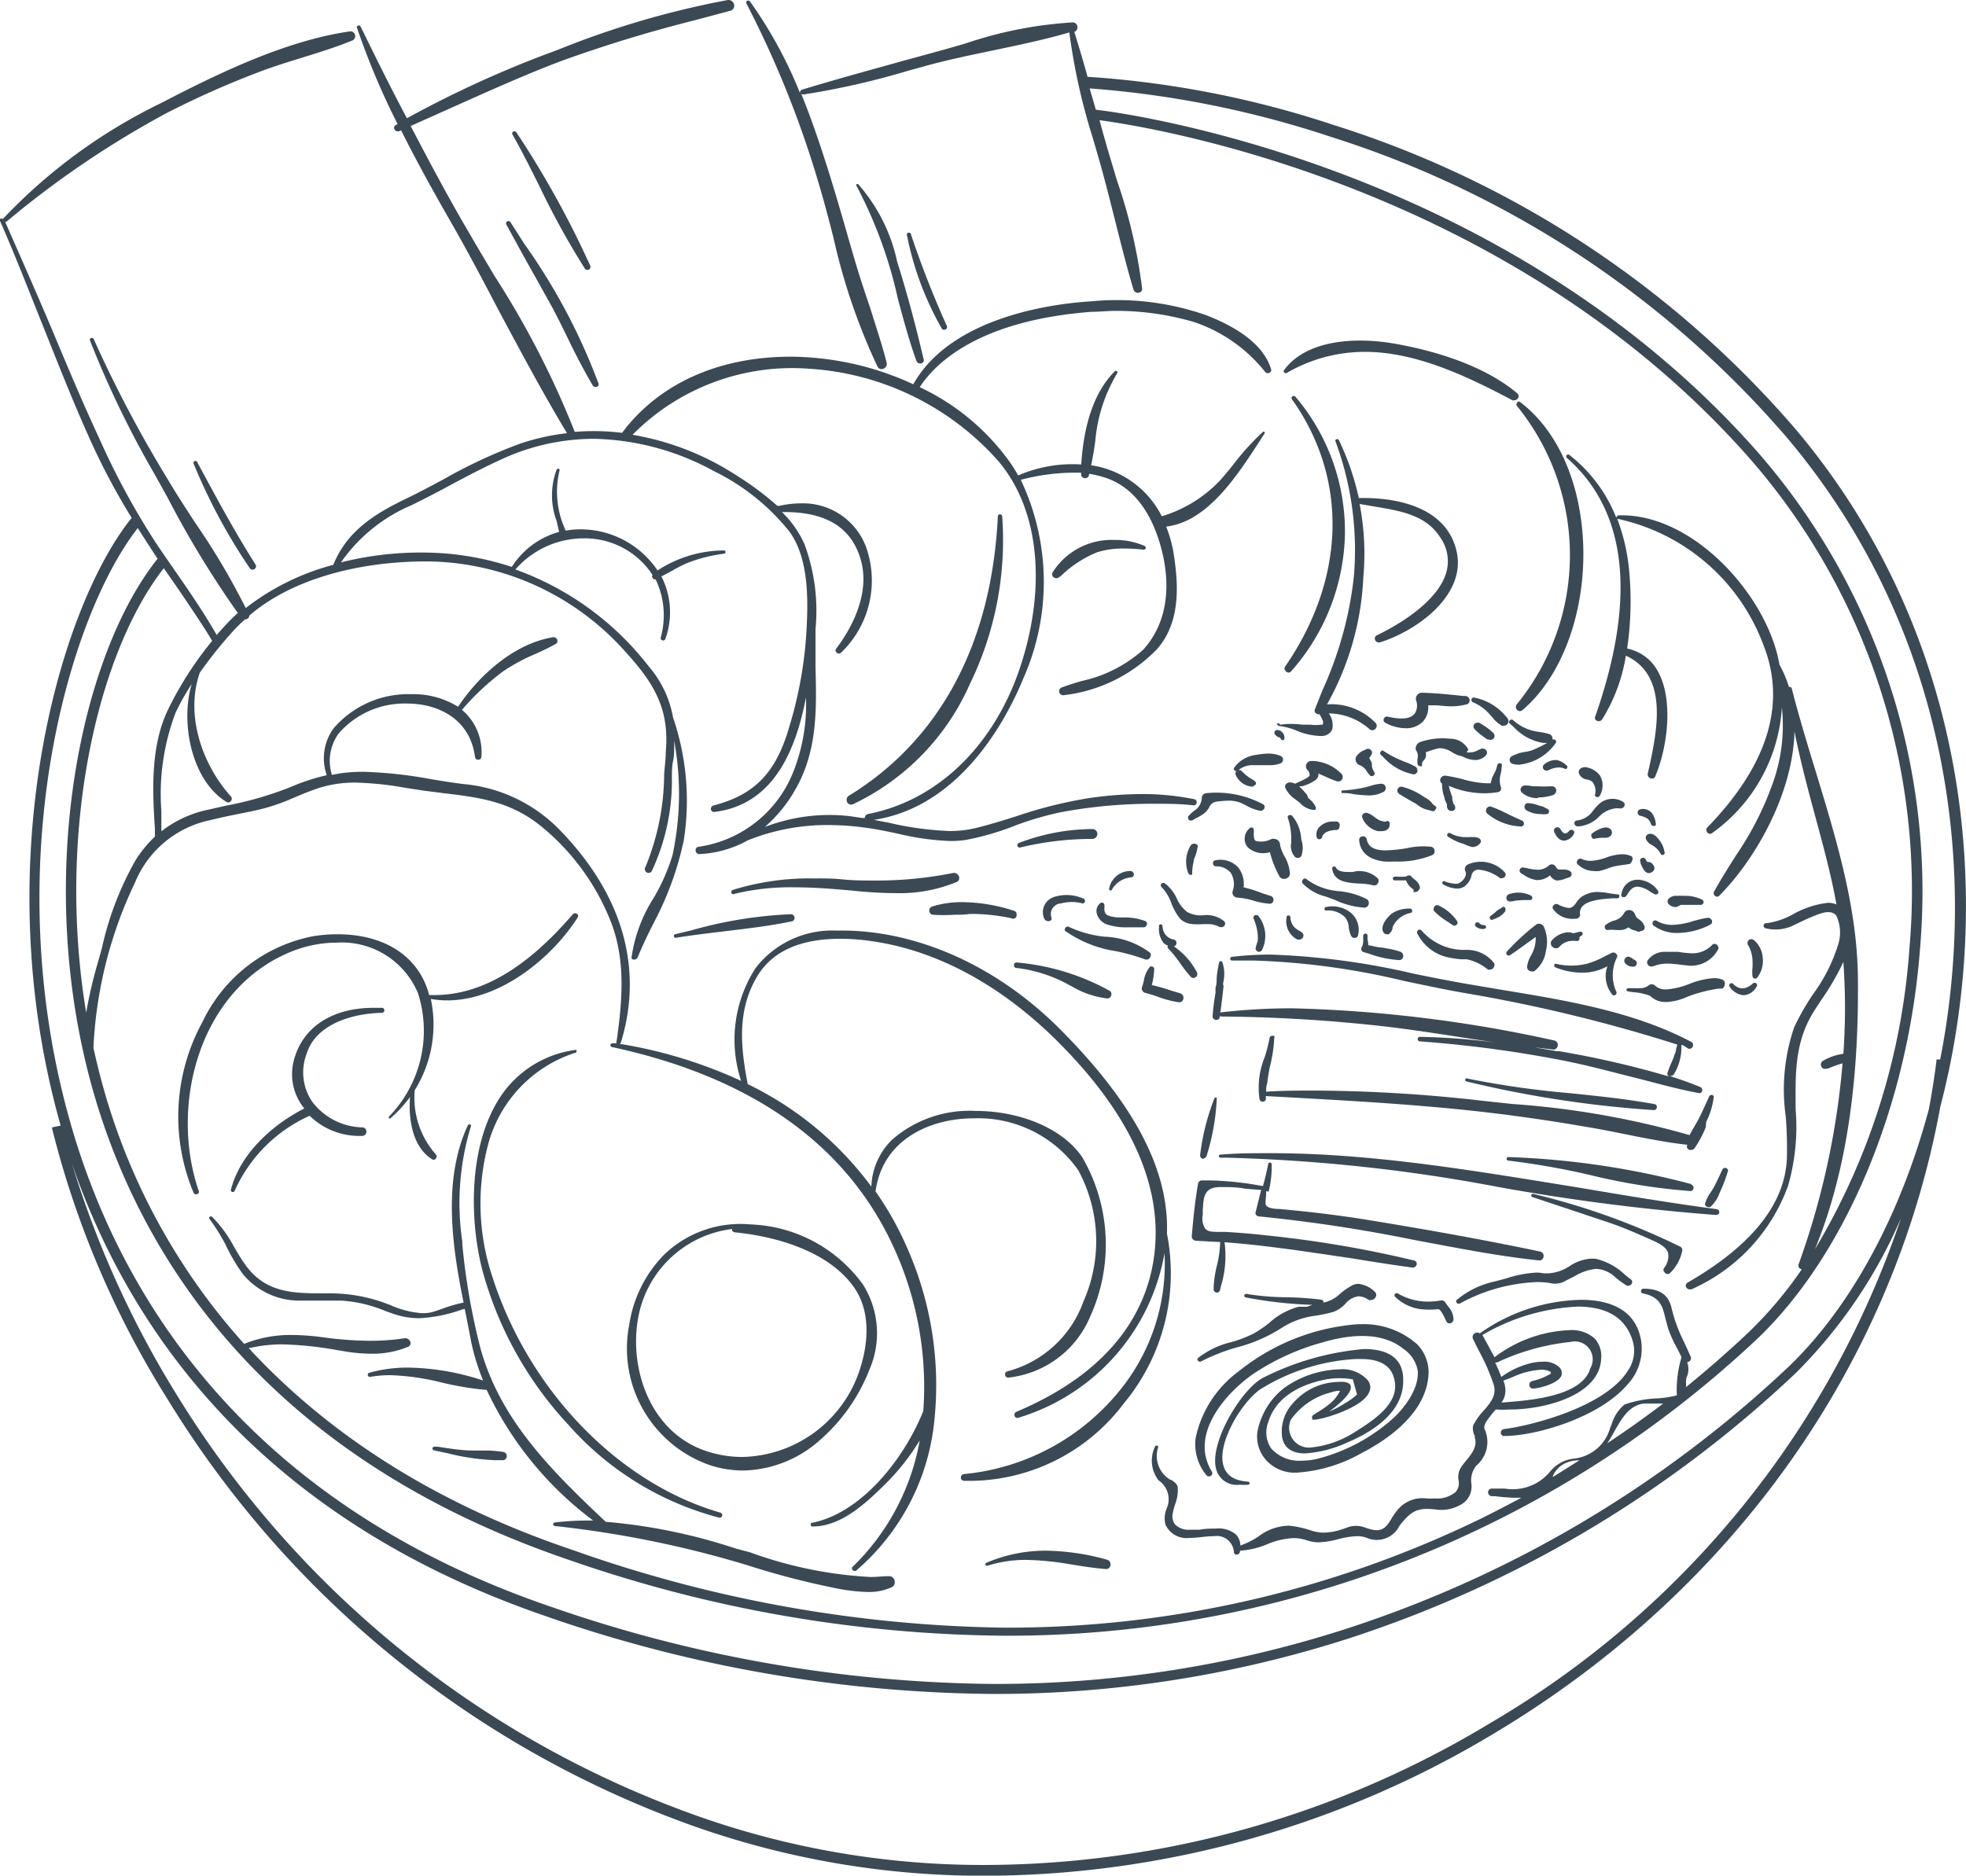 <svg xmlns="http://www.w3.org/2000/svg" class="dish__image" viewBox="0 0 121.84 116.26">
        <defs>
          <style>
            .cls-1 {
              fill: #3b4954;
            }
          </style>
        </defs>
        <title>Asset 2ramen</title>
        <g id="Layer_2" data-name="Layer 2">
          <g id="PRINT">
            <path class="cls-1" d="M93.21,88.58a.23.23,0,0,0-.2.24.2.2,0,0,0,.21.19c2,0,5.91-1.16,7.64-3.19a3.25,3.25,0,0,0,.85-2.69c-.33-2.11-2.2-2.56-3.71-2.56a11.22,11.22,0,0,0-6.29,2.08.29.29,0,0,0-.41.09.28.28,0,0,0,0,.28c.13.27.26.53.39.78a12.51,12.51,0,0,1,.87,2c.22.68-.19,1.15-.62,1.65a3.6,3.6,0,0,0-.65.93,1,1,0,0,0,.11.63l0,.11c.17.53-.19,1-.55,1.43a4.6,4.6,0,0,0-.34.46,1.16,1.16,0,0,0-.11.79.83.83,0,0,1-.19.68,1.77,1.77,0,0,1-1.29.4,4.42,4.42,0,0,1-.52,0,2,2,0,0,0-1.85.79,3.25,3.25,0,0,0-.3.44c-.23.38-.44.74-.94.74a1.62,1.62,0,0,1-.45-.08l-.2-.06a1.57,1.57,0,0,0-1.24,0l-.3.1A3.61,3.61,0,0,1,82,95a2.55,2.55,0,0,1-.8-.15,6.27,6.27,0,0,0-1.31-.28,3.19,3.19,0,0,0-1.9.67,5.22,5.22,0,0,1-1.12.56,1,1,0,0,0-.28-.69,1.68,1.68,0,0,0-1.24-.36c-.33,0-.67,0-1,.07l-.45,0h-.15a1.19,1.19,0,0,1-.92-.32.82.82,0,0,1-.15-.69,3.91,3.91,0,0,1,.15-.58,2.42,2.42,0,0,0,.16-1c0-.23-.23-.38-.4-.5l-.05,0a1.71,1.71,0,0,1-.77-2,.1.1,0,0,0,0-.08.11.11,0,0,0-.18,0,2,2,0,0,0,.21,2.11,1.41,1.41,0,0,1,.53,1.68,1.59,1.59,0,0,0-.1,1.07,1.44,1.44,0,0,0,1.47.82,7.51,7.51,0,0,0,.8-.06,6.93,6.93,0,0,1,.75-.05,1.06,1.06,0,0,1,1.22,1,.16.16,0,0,0,.17.14.22.22,0,0,0,.21-.18s0,0,0-.06a5.15,5.15,0,0,0,1.68-.4,4.73,4.73,0,0,1,1.63-.38,2.54,2.54,0,0,1,.84.14,2.31,2.31,0,0,0,.76.12A5.71,5.71,0,0,0,83,95.39a5.14,5.14,0,0,1,1.1-.17,1.68,1.68,0,0,1,.62.11,1.56,1.56,0,0,0,2-.74c.63-.81,1-1.06,1.73-1.06a6.41,6.41,0,0,1,.73.06l.23,0a2.42,2.42,0,0,0,1.08-.3,1.29,1.29,0,0,0,.69-1.37,1.46,1.46,0,0,1,.31-1.07A1.92,1.92,0,0,0,92,88.57c-.08-.27.21-.6.52-1l.18-.2.09,0a6.32,6.32,0,0,0,.77,0c2.14,0,5.57-.86,5.67-3.15a1.63,1.63,0,0,0-.4-1.25,2.13,2.13,0,0,0-1.58-.52,8.23,8.23,0,0,0-4.63,1.68l0,0-.42-.78-.33-.6a12.84,12.84,0,0,1,5.9-1.76c1.87,0,3,.73,3.42,2.15a2.16,2.16,0,0,1-.33,1.86C99.41,87.26,94.74,88.4,93.21,88.58Zm-.43-4.13a14.14,14.14,0,0,1,4.55-1.27,1.11,1.11,0,0,1,1.23,1.63c-.52,1.8-3.9,2-5.51,2.13a1.25,1.25,0,0,0,.22-1c0-.12-.06-.24-.1-.36l.57-.22a4.87,4.87,0,0,1,1.79-.46c.29,0,.56.1.58.17s0,.09-.17.17a3.82,3.82,0,0,1-1,.37.23.23,0,0,0-.16.26.22.22,0,0,0,.23.2h0c.3,0,1.56-.29,1.76-.81a.51.51,0,0,0-.18-.55,1.33,1.33,0,0,0-1-.3,3.13,3.13,0,0,0-.61.06,5.23,5.23,0,0,0-1.94.88,9.19,9.19,0,0,0-.38-.89Z" />
            <path class="cls-1" d="M80.47,81a4.44,4.44,0,0,0-1.81,1,7.63,7.63,0,0,1-.93.64,8.18,8.18,0,0,1-1.41.55,5.24,5.24,0,0,0-2.09,1,.11.11,0,0,0,0,.13.13.13,0,0,0,.12.08l.06,0a12,12,0,0,1,2.27-.89,9.52,9.52,0,0,0,2.78-1.22,5,5,0,0,1,2.11-.74c.34-.06.7-.13,1.06-.23a1.92,1.92,0,0,0,.75-.51,1.26,1.26,0,0,1,.82-.46,1.16,1.16,0,0,1,.63.23.26.26,0,0,0,.15,0,.32.32,0,0,0,.29-.22.26.26,0,0,0-.08-.3l0,0a1.72,1.72,0,0,0-1-.48.8.8,0,0,0-.38.09,4.3,4.3,0,0,0-.89.64,2.08,2.08,0,0,1-.9.43v0a.16.16,0,0,0-.14-.18,20.65,20.65,0,0,0-2.16-.15,16.06,16.06,0,0,1-2.49-.21h0a.12.12,0,0,0-.12.1.11.11,0,0,0,.09.12,25.67,25.67,0,0,0,4.14.46L81,81Z" />
            <path class="cls-1" d="M89.13,81.15c.15,0,.35.43.44.62l.07.14a.21.21,0,0,0,.19.12.26.26,0,0,0,.25-.23,1.25,1.25,0,0,0-.34-.83l-.17-.24a.27.27,0,0,0-.29-.12,4.42,4.42,0,0,1-.79.07,3.67,3.67,0,0,1-1.87-.51.13.13,0,0,0-.18.06.12.12,0,0,0,0,.13,2.78,2.78,0,0,0,1.61.79A5.39,5.39,0,0,0,89.13,81.15Z" />
            <path class="cls-1" d="M95.25,78.88a7.09,7.09,0,0,0-1.89.36l-.72.19a5.48,5.48,0,0,0-2.38,1.16.12.12,0,0,0,0,.13.13.13,0,0,0,.13.09h.06a10.8,10.8,0,0,1,4.79-1.34,5.2,5.2,0,0,1,.82.06,1.28,1.28,0,0,0,1-.16l.14-.07.38-.19a3.18,3.18,0,0,1,1.34-.46,1.83,1.83,0,0,1,1.15.49l.12.1a5.56,5.56,0,0,0,.63.45.2.2,0,0,0,.11,0h0a.23.23,0,0,0,.21-.16.19.19,0,0,0-.06-.22l-.37-.29a3.93,3.93,0,0,0-1.84-1l-.29,0a2.64,2.64,0,0,0-1.29.45,2.69,2.69,0,0,1-1.34.46l-.27,0A2.61,2.61,0,0,0,95.25,78.88Z" />
            <path class="cls-1" d="M81.37,88l.08,0h0c.46,0,3-.73,3.4-1.7a.7.7,0,0,0-.08-.74A2.11,2.11,0,0,0,83,84.88,6.19,6.19,0,0,0,79.63,86a4.48,4.48,0,0,0-1.71,2.79,2.21,2.21,0,0,0,.53,1.7,2.39,2.39,0,0,0,1.93.79h0a9.3,9.3,0,0,0,4-1.21c1.5-.77,4-2.41,4.15-4.86a2.47,2.47,0,0,0-.7-1.88,5,5,0,0,0-3.5-1.25h-.16A13.33,13.33,0,0,0,76.77,85a6.89,6.89,0,0,0-2.67,4.12,3,3,0,0,0,.65,2.3.21.21,0,0,0,.35,0,.19.19,0,0,0,0-.21c-1.42-2.31.9-4.87,2.5-6a14.64,14.64,0,0,1,4.36-2c2.15-.64,3.89-.51,5,.39A2.08,2.08,0,0,1,87.87,85c.06,1.37-1.24,2.67-1.63,3a11.14,11.14,0,0,1-4.43,2.38,4.1,4.1,0,0,1-1.13.16,2.32,2.32,0,0,1-1.91-.77,1.79,1.79,0,0,1-.16-1.65c.56-1.8,2.48-2.41,3.58-2.62a4.77,4.77,0,0,1,1.65,0l.26.94a4,4,0,0,1-.73.53,6.89,6.89,0,0,1-1,.53c.57-.42,1.43-1.14,1.34-1.56,0-.15-.16-.24-.39-.28a2.46,2.46,0,0,0-.41,0A3.8,3.8,0,0,0,80.11,87a2.57,2.57,0,0,0-.65,2.09c.11.66.61,1,1.43,1a7.44,7.44,0,0,0,2.57-.66c2.37-1,3.55-2.35,3.5-3.92,0-1.26-.86-1.89-2.43-1.89a17.09,17.09,0,0,0-6.27,1.79c-1.28.67-3.31,3.95-2.9,5.62a1.32,1.32,0,0,0,1.47,1,3.29,3.29,0,0,0,.53,0,.09.09,0,0,0,.08-.09.1.1,0,0,0-.09-.1c-.84-.05-1.36-.38-1.53-1-.4-1.38,1.1-3.87,2.25-4.7A12.5,12.5,0,0,1,84,84.24l.38,0c.93,0,2,.28,2.08,1.6s-1.5,2.3-2.52,2.94l0,0a6.14,6.14,0,0,1-2.68.94A1.21,1.21,0,0,1,80,89a1.2,1.2,0,0,1,0-1,4.31,4.31,0,0,1,2.48-1.69,1.74,1.74,0,0,1,.47-.1c.06,0,.1,0,.1,0s-.2.41-.52.7a5.82,5.82,0,0,1-.83.6l-.3.19a.2.2,0,0,0-.08.23.2.2,0,0,0,.05.09l-.06,0Z" />
            <path class="cls-1" d="M46.06,91.15h0a7.35,7.35,0,0,0,4.77-1.9,11.18,11.18,0,0,0,3.05-4.35,5.66,5.66,0,0,0-.4-5.28,9,9,0,0,0-6.86-3.72.1.1,0,0,0-.08,0,6.8,6.8,0,0,0-5.37,1.86A7.85,7.85,0,0,0,39,82.09a7.66,7.66,0,0,0,5,8.73A6.65,6.65,0,0,0,46.06,91.15Zm6.79-11.46c1.33,1.78.81,4.13.38,5.37A7.83,7.83,0,0,1,46,90.31a7,7,0,0,1-2.36-.41C40.34,88.72,39.07,85,39.5,82a6.75,6.75,0,0,1,5.87-5.82.25.25,0,0,0,0,.1.26.26,0,0,0,.19.11C47.16,76.54,51,77.19,52.85,79.69Z" />
            <path class="cls-1" d="M30.53,79.19a14.37,14.37,0,0,1-.28-8.25,8.19,8.19,0,0,1,5.42-5.69.08.08,0,0,0,.06-.1l0-.07h-.07A6.61,6.61,0,0,0,31,68c-2,3.05-1.88,7.62-1.14,10.6a22.76,22.76,0,0,0,5.36,9.71,18.8,18.8,0,0,0,9.38,5.77h0a.17.17,0,0,0,.16-.14.16.16,0,0,0-.12-.18C38.33,91.94,32.79,86.2,30.53,79.19Z" />
            <path class="cls-1" d="M23.67,62.78a.15.15,0,0,0,.15-.15.15.15,0,0,0-.14-.16l-.52,0c-2.69,0-4.55,1.3-5,3.48a3.36,3.36,0,0,0,.7,2.76c-1.81.91-3.93,2.68-4.54,5a.13.13,0,0,0,0,.12.15.15,0,0,0,.11.06.13.13,0,0,0,.11-.07,9.23,9.23,0,0,1,4.65-4.66,4.38,4.38,0,0,0,3,1.25h.26a.27.27,0,0,0,.26-.27.26.26,0,0,0-.26-.26,4,4,0,0,1-3.1-1.59A3.22,3.22,0,0,1,19,65.33C19.55,63.51,21.77,62.82,23.67,62.78Z" />
            <path class="cls-1" d="M18.17,58.94a7.52,7.52,0,0,1,2.69-.51,5.11,5.11,0,0,1,5.05,3.15,7.64,7.64,0,0,1-1.82,7.65l0,.05,0,0a.09.09,0,0,0,.08.06h0l0,0A7.86,7.86,0,0,0,25.41,68c-.08,1,0,3,1.37,3.86a.17.17,0,0,0,.25-.08.18.18,0,0,0,0-.2,5.32,5.32,0,0,1-1.33-4,7.68,7.68,0,0,0,1-5.66,6,6,0,0,0,1,.09c3.33,0,6.53-2.67,8.1-5.14a.18.18,0,0,0,0-.19.2.2,0,0,0-.31,0c-2.88,3.35-5.69,5-8.58,5h-.31v0l-.06-.21c-.7-2.26-2.76-3.56-5.64-3.56a9.53,9.53,0,0,0-1.43.11,9.62,9.62,0,0,0-6.93,5.34A12.22,12.22,0,0,0,12,73.94a.16.16,0,0,0,.15.09.19.19,0,0,0,.16-.08.17.17,0,0,0,0-.15C10.48,68.45,12.37,61.2,18.17,58.94Z" />
            <path class="cls-1" d="M75.81,60.89a2.26,2.26,0,0,0-.06-1.26.11.11,0,0,0-.19,0,7.33,7.33,0,0,0-.16,1c0,.2,0,.4-.07.59l0,.31c-.08.48-.15,1-.18,1.46a.19.19,0,0,0,.05.15.24.24,0,0,0,.18.08.2.2,0,0,0,.21-.17c.1-.72.18-1.36.24-1.95C75.79,61.07,75.8,61,75.81,60.89Z" />
            <path class="cls-1" d="M104.63,65a.23.23,0,0,0,.29-.17.21.21,0,0,0-.11-.25C101.21,62.68,97,62,92.92,61.33l-2-.34c-1.09-.19-2.2-.41-3.28-.63a45.53,45.53,0,0,0-8.91-1.19,20.26,20.26,0,0,0-2.38.14.12.12,0,0,0-.11.13.11.11,0,0,0,.12.1h0c.45,0,.91,0,1.37,0A45.72,45.72,0,0,1,87,60.8c1.23.26,2.5.53,3.75.75a96.3,96.3,0,0,1,13.2,3.2l-.08.29c0,.14-.08.28-.12.42s-.11.28-.17.42a5,5,0,0,0-.22.57.23.23,0,0,0,0,.21.25.25,0,0,0,.08.07,58.81,58.81,0,0,0-6.81-1.57l-.14,0-1.4-.24,1.21.14h0a.29.29,0,0,0,.05-.56,84.33,84.33,0,0,0-16.25-2,38.21,38.21,0,0,0-4.42.25.13.13,0,0,0-.12.14.13.13,0,0,0,.13.12,95.94,95.94,0,0,1,10.35.64c1.58.19,3.18.44,4.73.68l1.91.29A41.49,41.49,0,0,0,88,64.27h0a.13.13,0,0,0-.14.13.14.14,0,0,0,.13.15,74.37,74.37,0,0,1,9,1.21c1.41.28,2.81.66,4.17,1s2.74.74,4.14,1h0a.18.18,0,0,0,.19-.15.2.2,0,0,0-.12-.23c-.62-.26-1.26-.48-1.91-.69l.08,0a.23.23,0,0,0,.21-.12,3.22,3.22,0,0,0,.45-1.79l.09,0Z" />
            <path class="cls-1" d="M105.74,69.54a4.64,4.64,0,0,0,.46-1.5.15.15,0,0,0,0-.11.17.17,0,0,0-.26,0l-.21.46c-.16.35-.32.71-.51,1.06l-.22.39c-.1.17-.2.34-.29.52a53.2,53.2,0,0,0-11-1.93l-1.85-.2a93.7,93.7,0,0,0-10.39-.63c-1,0-2.05,0-3,.07,0-.19,0-.37.07-.55a9.9,9.9,0,0,1,.16-1,8.87,8.87,0,0,0,.27-1.79.16.16,0,0,0,0-.12.18.18,0,0,0-.13,0,.15.15,0,0,0-.16.13,9.68,9.68,0,0,1-.3,1.18,5,5,0,0,0-.32,2.63.2.2,0,0,0,.2.14.19.19,0,0,0,.19-.15c0-.07,0-.13,0-.2h0l1.07.06c3.84.21,7.82.43,11.72.85,2.22.24,4.53.56,7.07,1,.81.13,1.64.3,2.44.46,1.25.25,2.54.51,3.82.65l0,0a.24.24,0,0,0,0,.22.26.26,0,0,0,.22.1.28.28,0,0,0,.23-.11,6.92,6.92,0,0,0,.69-1.29Z" />
            <path class="cls-1" d="M74.58,71.8a.21.21,0,0,0,.2-.16,13.89,13.89,0,0,0,.63-3.6v0l0,0a.09.09,0,0,0-.07,0h-.06l0,0a14,14,0,0,0-.9,3.53.23.23,0,0,0,.05.19.24.24,0,0,0,.18.08Z" />
            <path class="cls-1" d="M106.39,75.3a.16.16,0,0,0,.16-.15.19.19,0,0,0-.16-.2c-2.87-.38-5.79-.87-8.63-1.35-6.21-1-12.63-2.12-19-2.12-1.06,0-2.12,0-3.13.09a.09.09,0,0,0-.09.1.09.09,0,0,0,.09.09h.44a104.5,104.5,0,0,1,16.81,1.82,130.65,130.65,0,0,0,13.47,1.73Zm0-.08Z" />
            <path class="cls-1" d="M106.63,73.81a8.79,8.79,0,0,0,.44-1.17.16.16,0,0,0,0-.16.19.19,0,0,0-.32,0c-.15.32-.32.7-.52,1.08-.06.11-.13.22-.21.34a2.41,2.41,0,0,0-.33.64.22.22,0,0,0,0,.19.23.23,0,0,0,.18.09.22.22,0,0,0,.12,0,2.1,2.1,0,0,0,.57-.85Z" />
            <path class="cls-1" d="M78.62,73.87a6.34,6.34,0,0,0,.19-1.71.11.11,0,0,0-.11-.1.1.1,0,0,0-.1.08c-.1.47-.22,1-.33,1.38l-.34-.06a19.3,19.3,0,0,0-2.9-.29l-.55,0a.24.24,0,0,0-.23.19c-.2,1.14-.31,2.29-.39,3.26a.24.24,0,0,0,.06.19.3.3,0,0,0,.22.1l1.48.08a7,7,0,0,1-.2,1.44,6.79,6.79,0,0,0-.21,1.48.21.21,0,0,0,.21.21.19.19,0,0,0,.19-.15l.06-.26A6.41,6.41,0,0,0,75.89,77c2.66.2,5.32.62,7.9,1,1.22.2,2.48.4,3.73.57a.25.25,0,0,0,.28-.21.21.21,0,0,0-.17-.23,69.61,69.61,0,0,0-9.2-1.56c-.85-.1-1.68-.16-2.46-.21l-.38,0c-.43,0-.75,0-.91-.22a1.16,1.16,0,0,1-.14-.84c0-.1,0-.19,0-.29.05-.86.09-1.42,1.09-1.43h0c.51,0,1,0,1.53.1l1,.08v0c-.11.43-.22.88-.33,1.32a.24.24,0,0,0,0,.21.27.27,0,0,0,.2.11,95.38,95.38,0,0,1,9.62,1.46c2.53.47,5.15,1,7.76,1.27h0a.26.26,0,0,0,.25-.25.27.27,0,0,0-.2-.3c-3.14-.66-6.51-1.28-10.92-2-1.71-.27-3.48-.48-5.23-.64-.46,0-.75-.09-.84-.22s0-.42,0-.89Z" />
            <path class="cls-1" d="M103.15,78.85a.23.23,0,0,0,.2.12.22.22,0,0,0,.15-.06,2.68,2.68,0,0,0,.75-1.36.24.24,0,0,0-.11-.27A43.44,43.44,0,0,0,95,74h0a.1.1,0,0,0-.1.09.1.1,0,0,0,.07.11l1.53.51c1,.33,2,.67,3,1s1.84.7,2.77,1.11c.54.24,1,.47,1.11.85a1.2,1.2,0,0,1-.26.94A.19.19,0,0,0,103.15,78.85Z" />
            <path class="cls-1" d="M102.5,68.81h0a.18.18,0,0,0,.18-.17.17.17,0,0,0-.14-.2c-1.74-.32-3.52-.5-5.25-.68a56.52,56.52,0,0,1-6.42-.92h0a.1.1,0,0,0,0,.19A68.44,68.44,0,0,0,102.5,68.81Zm0-.08Z" />
            <path class="cls-1" d="M104.83,73.4a50.85,50.85,0,0,0-11.36-1.68.1.1,0,0,0-.1.1.11.11,0,0,0,.1.12,47.45,47.45,0,0,1,5.06.89,38.18,38.18,0,0,0,6.26,1h0a.21.21,0,0,0,0-.41Zm0,.33Z" />
            <path class="cls-1" d="M65.75,56a2.57,2.57,0,0,1,1.34,0h0a.15.15,0,0,0,.15-.12.16.16,0,0,0-.1-.18,2.55,2.55,0,0,0-1.82-.1,1,1,0,0,0-.61.55,1,1,0,0,0,0,.78.28.28,0,0,0,.26.17.25.25,0,0,0,.18-.08.2.2,0,0,0,0-.18A.66.66,0,0,1,65.75,56Z" />
            <path class="cls-1" d="M71,59.48l.08,0a.23.23,0,0,0,.2-.15.24.24,0,0,0,0-.27,5,5,0,0,0-2.84-1,6.82,6.82,0,0,1-2.2-.61.17.17,0,0,0-.23.09.14.14,0,0,0,0,.16,7.32,7.32,0,0,0,3.1,1.25A12.22,12.22,0,0,1,71,59.48Z" />
            <path class="cls-1" d="M71,61.55c.26.07.52.15.77.24a6.47,6.47,0,0,0,1.32.34h0a.26.26,0,0,0,.25-.24.29.29,0,0,0-.2-.32l-.66-.2a10.43,10.43,0,0,0-1.1-.31,4.45,4.45,0,0,0,.15-1,.15.15,0,0,0-.15-.15.16.16,0,0,0-.1,0,1.72,1.72,0,0,0-.39.87,3.79,3.79,0,0,1-.11.39.24.24,0,0,0,0,.2A.29.29,0,0,0,71,61.55Z" />
            <path class="cls-1" d="M68.44,56.32a1,1,0,0,0,0-.26.16.16,0,0,0-.26-.07.62.62,0,0,0-.22.59,1,1,0,0,0,.58.7,3.71,3.71,0,0,0,1.33.2c.3,0,.6,0,.89,0h.12a.23.23,0,0,0,.2-.19.17.17,0,0,0-.11-.2,3.6,3.6,0,0,0-1.36-.22h-.19a2.09,2.09,0,0,1-.79-.14C68.46,56.61,68.45,56.5,68.44,56.32Z" />
            <path class="cls-1" d="M71.83,57.45a1.42,1.42,0,0,0,.28,1,.69.69,0,0,0,.27.16.16.16,0,0,0,0,.16,7.75,7.75,0,0,1,.8,1c.19.26.38.52.61.77a.23.23,0,0,0,.17.08.25.25,0,0,0,.21-.12.26.26,0,0,0,0-.25,4.5,4.5,0,0,0-1.42-1.59h0a.2.2,0,0,0,.16-.2.21.21,0,0,0-.16-.22.83.83,0,0,1-.7-.82.14.14,0,0,0-.14-.13A.13.13,0,0,0,71.83,57.45Z" />
            <path class="cls-1" d="M68.91,55.14a1.54,1.54,0,0,1,1.2-.76.17.17,0,0,0,.16-.18.22.22,0,0,0-.19-.21,1.33,1.33,0,0,0-1.34,1.08.1.1,0,0,0,.1.13A.1.1,0,0,0,68.91,55.14Z" />
            <path class="cls-1" d="M72.92,55.67a2.42,2.42,0,0,0-.75-.93.16.16,0,0,0-.22.08A.15.15,0,0,0,72,55a2.82,2.82,0,0,1,.6,1,3.38,3.38,0,0,0,.53.94,1.19,1.19,0,0,0,.8.34,3.65,3.65,0,0,0,.63,0l.3,0a1.5,1.5,0,0,1,.74.19l.1,0a.23.23,0,0,0,.21-.14.2.2,0,0,0-.05-.23,1.71,1.71,0,0,0-1.27-.37,1.77,1.77,0,0,1-1-.19A2.15,2.15,0,0,1,72.92,55.67Z" />
            <path class="cls-1" d="M73.65,54.14a.14.14,0,0,0,.12.08.18.18,0,0,0,.11,0,.15.15,0,0,0,0-.1,3.4,3.4,0,0,1,.1-.74c0-.11.06-.23.1-.33a2.29,2.29,0,0,0,.13-.5.21.21,0,0,0,0-.17.28.28,0,0,0-.4,0A1.92,1.92,0,0,0,73.65,54.14Z" />
            <path class="cls-1" d="M76.73,53.76a1.5,1.5,0,0,0-1.42-.43.16.16,0,0,0-.14.18.19.19,0,0,0,.18.19,1.16,1.16,0,0,1,.93.41,1.31,1.31,0,0,1,.11,1.13.31.31,0,0,0,.05.27.33.33,0,0,0,.25.13,4.25,4.25,0,0,1,1,.19,4.91,4.91,0,0,0,1,.19h0a.23.23,0,0,0,.23-.21.25.25,0,0,0-.18-.28l-.45-.14A9.08,9.08,0,0,0,77.07,55,1.65,1.65,0,0,0,76.73,53.76Zm2,2.18Z" />
            <path class="cls-1" d="M79.73,56.89a1.27,1.27,0,0,0,.68,1.35l.11,0a.26.26,0,0,0,.25-.19.24.24,0,0,0-.11-.27l-.11-.07a1.77,1.77,0,0,1-.34-.24,1,1,0,0,1-.24-.61.12.12,0,0,0-.24,0Z" />
            <path class="cls-1" d="M82.19,56.22a.11.11,0,0,0,0,.22h0a1.48,1.48,0,0,1,1.17.42,1.1,1.1,0,0,1,.23.63,1.56,1.56,0,0,0,.15.53.24.24,0,0,0,.21.12.22.22,0,0,0,.2-.12,1.39,1.39,0,0,0-.48-1.48A1.85,1.85,0,0,0,82.19,56.22Z" />
            <path class="cls-1" d="M84.37,58.89a.23.23,0,0,0,.15.13l.37.11a6.45,6.45,0,0,0,1.82.38h0a.24.24,0,0,0,.25-.21.28.28,0,0,0-.18-.31,4.88,4.88,0,0,0-.84-.2l-.31-.06c-.25,0-.54-.1-.83-.14a2.61,2.61,0,0,0-.05-.37c0-.08,0-.16,0-.24a.12.12,0,0,0-.13-.11.14.14,0,0,0-.14.13c0,.06,0,.13,0,.19a1,1,0,0,1-.07.49A.23.23,0,0,0,84.37,58.89Zm2.33.54Z" />
            <path class="cls-1" d="M77.81,58.8A.24.24,0,0,0,78,59a.25.25,0,0,0,.21-.11A2,2,0,0,0,78,56.79a.19.19,0,0,0-.3,0,.18.18,0,0,0,0,.18,3,3,0,0,1,.24.9,2.09,2.09,0,0,1,0,.49A2.55,2.55,0,0,0,77.81,58.8Z" />
            <path class="cls-1" d="M74.71,49.17a.3.3,0,0,0-.23.29,1,1,0,0,1-.48.8,2.76,2.76,0,0,0-.35.33.17.17,0,0,0,0,.18.15.15,0,0,0,.14.09l.08,0,.3-.17a2.29,2.29,0,0,0,.53-.34,1.36,1.36,0,0,0,.24-.31.56.56,0,0,1,.45-.35,6.18,6.18,0,0,1,.75-.06,1.92,1.92,0,0,1,.79.15l.34.17a2.71,2.71,0,0,0,.85.31h0a.26.26,0,0,0,.25-.2.19.19,0,0,0-.12-.22A6.14,6.14,0,0,0,74.71,49.17Z" />
            <path class="cls-1" d="M79.33,52.38A.37.37,0,0,0,79,52a.5.5,0,0,0-.19,0,1.36,1.36,0,0,1-.91.14c-.18,0-.2-.22-.2-.48a1.46,1.46,0,0,0,0-.26.15.15,0,0,0-.22-.09.84.84,0,0,0-.34.63.76.76,0,0,0,.22.61,1.41,1.41,0,0,0,1.34.27,6.24,6.24,0,0,0,.58,1.48.32.32,0,0,0,.29.18.4.4,0,0,0,.28-.11.33.33,0,0,0,.09-.24,2.54,2.54,0,0,0-.27-.94A2.63,2.63,0,0,1,79.33,52.38Z" />
            <path class="cls-1" d="M80.72,54.57a.16.16,0,0,0,0,.18,3,3,0,0,0,1.43.82l.17.06.45.17a5,5,0,0,0,1.78.46h0a.27.27,0,0,0,.27-.21.28.28,0,0,0-.12-.32A4.87,4.87,0,0,0,83,55.24a3.82,3.82,0,0,1-2-.72A.16.16,0,0,0,80.72,54.57Zm3.86,1.63Z" />
            <path class="cls-1" d="M89.73,59.34a7,7,0,0,0,.78.12l.38,0a3,3,0,0,1,1.32.64.24.24,0,0,0,.14,0,.28.28,0,0,0,.23-.15.26.26,0,0,0,0-.27A2.12,2.12,0,0,0,91,58.88l-.23,0a3.47,3.47,0,0,1-2.65-1.18.17.17,0,0,0-.28,0,.18.18,0,0,0,0,.17A2.79,2.79,0,0,0,89.73,59.34Z" />
            <path class="cls-1" d="M94.87,59.25a1.78,1.78,0,0,0-.23.67.26.26,0,0,0,.07.2.3.3,0,0,0,.22.09.27.27,0,0,0,.14,0,1.91,1.91,0,0,0,.74-1.29,2.28,2.28,0,0,0-.14-1.49.33.33,0,0,0-.3-.17.27.27,0,0,0-.17.05A14.58,14.58,0,0,0,93.37,59a.14.14,0,0,0,0,.15.14.14,0,0,0,.2.06c.32-.2.63-.43.93-.65l.67-.48a2.1,2.1,0,0,1-.09.71A2.57,2.57,0,0,1,94.87,59.25Z" />
            <path class="cls-1" d="M100.18,59.14a.25.25,0,0,0-.29-.08l-.42.21a5.12,5.12,0,0,1-1.14.47,4,4,0,0,1-1.9,0h0a.1.1,0,0,0-.11.09.12.12,0,0,0,.07.13,4.34,4.34,0,0,0,1.63.33,3.15,3.15,0,0,0,1.6-.4,1.79,1.79,0,0,0,.3,1.76.15.15,0,0,0,.11.05.16.16,0,0,0,.13-.08.17.17,0,0,0,0-.17,2.48,2.48,0,0,1,.05-2.11A.18.18,0,0,0,100.18,59.14Z" />
            <path class="cls-1" d="M106.71,60.71a1.45,1.45,0,0,0-.5-.08,5,5,0,0,0-1.52.36,4.78,4.78,0,0,1-1.42.34,1,1,0,0,1-.72-.25.29.29,0,0,0-.38,0,.8.8,0,0,1-.52.17,2.68,2.68,0,0,1-.38,0l-.37,0a.11.11,0,0,0-.1.09.1.1,0,0,0,.08.11l.33.05a3.67,3.67,0,0,1,1.06.23,1.31,1.31,0,0,0,.94.38h.1a3.62,3.62,0,0,0,1.27-.33l.27-.1a9.64,9.64,0,0,1,1.64-.4l.2,0a.21.21,0,0,0,.18-.19A.27.27,0,0,0,106.71,60.71Z" />
            <path class="cls-1" d="M107.42,61a.14.14,0,0,0-.23,0,.15.15,0,0,0,0,.16,1.18,1.18,0,0,0,.87.53h0a1,1,0,0,0,.81-.55.15.15,0,0,0,0-.16.17.17,0,0,0-.26,0C108.18,61.35,107.79,61.36,107.42,61Z" />
            <path class="cls-1" d="M108.61,60.53a.17.17,0,0,0,.17.13.16.16,0,0,0,.12-.06,1.7,1.7,0,0,0,.34-1.26,1.55,1.55,0,0,0-.56-1.08.24.24,0,0,0-.34.33,2,2,0,0,1,.27,1,3.8,3.8,0,0,1,0,.38A2.41,2.41,0,0,0,108.61,60.53Z" />
            <path class="cls-1" d="M106.14,58.54a1.69,1.69,0,0,1-1.29.55A6.19,6.19,0,0,1,104,59l-.37,0-.38,0a1.3,1.3,0,0,0-1.14.53.23.23,0,0,0,0,.24.25.25,0,0,0,.22.14l.08,0a2.43,2.43,0,0,1,.94-.18,6.52,6.52,0,0,1,.81.07l.55.06h.16a1.89,1.89,0,0,0,1.6-1,.2.2,0,0,0,0-.21A.23.23,0,0,0,106.14,58.54Z" />
            <path class="cls-1" d="M101.19,59.92h.05a.22.22,0,0,0,.2-.19.22.22,0,0,0-.14-.23.68.68,0,0,1-.19-.14l-.05,0a.23.23,0,0,0-.36.07.23.23,0,0,0,0,.25A.61.61,0,0,0,101.19,59.92Z" />
            <path class="cls-1" d="M97.93,57.75l-.44.1h0a.8.8,0,0,0-.19-.06h-.15a1.47,1.47,0,0,0-.95.47.29.29,0,0,0-.07.32.33.33,0,0,0,.3.2.29.29,0,0,0,.21-.09,1.07,1.07,0,0,1,.66-.36,1.87,1.87,0,0,1,.44,0h0a.14.14,0,0,0,.13-.09.12.12,0,0,0,0-.14h0L98,58a.15.15,0,0,0,.08-.17A.17.17,0,0,0,97.93,57.75Z" />
            <path class="cls-1" d="M101.68,57.71a.27.27,0,0,0,.22-.11.25.25,0,0,0,0-.22.81.81,0,0,0-.32-.39.56.56,0,0,1-.25-.3.38.38,0,0,0-.37-.28.34.34,0,0,0-.31.19.94.94,0,0,1-.62.46,1.91,1.91,0,0,0-.5.25.18.18,0,0,0-.07.21.17.17,0,0,0,.21.12,2.91,2.91,0,0,1,.41,0,2.59,2.59,0,0,0,.47,0,.91.91,0,0,0,.37-.16l.08.06a.87.87,0,0,0,.3.13.82.82,0,0,1,.22.09A.29.29,0,0,0,101.68,57.71Z" />
            <path class="cls-1" d="M102.42,57.17a.18.18,0,0,0,.07.21,2.43,2.43,0,0,0,1.49.45,4.51,4.51,0,0,0,2-.51.21.21,0,0,0,.12-.24.26.26,0,0,0-.29-.19,8.14,8.14,0,0,0-.86.2,4.91,4.91,0,0,1-1.29.24,1.89,1.89,0,0,1-1-.26A.17.17,0,0,0,102.42,57.17Z" />
            <path class="cls-1" d="M104.17,56.09l.2,0h.22c.27,0,.55,0,.82,0a.17.17,0,0,0,.16-.14.15.15,0,0,0-.08-.18,2.31,2.31,0,0,0-.91-.24h-.08l-.12,0a3.59,3.59,0,0,0-.45,0,.64.64,0,0,0-.51.17.25.25,0,0,0,0,.35.62.62,0,0,0,.48.17Z" />
            <path class="cls-1" d="M100.49,55.42a.14.14,0,0,0,0,.13.18.18,0,0,0,.14.06.2.2,0,0,0,.16-.08l.06-.09c.19-.29.32-.48.67-.48h0a1.61,1.61,0,0,1,.76.32l.28.16.07,0a.15.15,0,0,0,.13-.07.15.15,0,0,0,0-.14,1.57,1.57,0,0,0-1.31-.7A1,1,0,0,0,100.49,55.42Z" />
            <path class="cls-1" d="M100.23,55.44l-.45-.06a4.5,4.5,0,0,0-.77-.09,1.62,1.62,0,0,0-.69.14,1.27,1.27,0,0,0-.58.44c-.22.36-.39.41-.52.41a1.89,1.89,0,0,1-.68-.23l0,0a.24.24,0,0,0-.29.1.19.19,0,0,0,0,.2,1.47,1.47,0,0,0,1.33.6h.09a.29.29,0,0,0,.2-.1.22.22,0,0,0,.05-.17.6.6,0,0,1,.13-.48c.36-.43,1.34-.48,1.93-.52l.28,0a.1.1,0,0,0,.09-.1A.1.1,0,0,0,100.23,55.44Z" />
            <path class="cls-1" d="M93.51,55.43a.24.24,0,0,0-.15.27.22.22,0,0,0,.22.18h.06a4.44,4.44,0,0,1,.87-.09h.32a.13.13,0,0,0,.13-.11.15.15,0,0,0-.09-.17A1.75,1.75,0,0,0,93.51,55.43Z" />
            <path class="cls-1" d="M93.14,56.21a1.39,1.39,0,0,1-.18.12,1.17,1.17,0,0,0-.23.16,3.26,3.26,0,0,1-.35.28.15.15,0,0,0-.05.16.13.13,0,0,0,.13.09h0a4.11,4.11,0,0,0,.43-.18,1.34,1.34,0,0,0,.39-.35l0-.05a.16.16,0,0,0,0-.17A.16.16,0,0,0,93.14,56.21Z" />
            <path class="cls-1" d="M92.08,57.53a.11.11,0,0,0,0-.12.1.1,0,0,0-.1-.07H91.9s-.12,0-.24-.14a.15.15,0,0,0-.23.05.13.13,0,0,0,0,.15.62.62,0,0,0,.39.18A.34.34,0,0,0,92.08,57.53Z" />
            <path class="cls-1" d="M88.88,56.23a.23.23,0,0,0,0,.25,4.69,4.69,0,0,0,.85.66l.34.23a.14.14,0,0,0,.09,0,.18.18,0,0,0,.15-.1.16.16,0,0,0,0-.16,2.76,2.76,0,0,0-1.2-1A.2.2,0,0,0,88.88,56.23Z" />
            <path class="cls-1" d="M87.51,56.42a.12.12,0,0,0-.12-.1h-.07a1.89,1.89,0,0,0-1.07.31c-.26.21-.7.71-.54,1.11a.26.26,0,0,0,.23.17.2.2,0,0,0,.12,0,.64.64,0,0,0,.24-.36l0-.06a1.36,1.36,0,0,1,.25-.41,1.58,1.58,0,0,1,.86-.49A.12.12,0,0,0,87.51,56.42Z" />
            <path class="cls-1" d="M83.83,54.05h-.31c-.4,0-.63-.09-.73-.28a.13.13,0,0,0-.22,0,.14.14,0,0,0,0,.11c.11.8,1,.85,1.7.89a3.54,3.54,0,0,1,.84.11h.08a.23.23,0,0,0,.21-.15.26.26,0,0,0,0-.27A1.67,1.67,0,0,0,84.07,54Z" />
            <path class="cls-1" d="M87.6,55.29a.24.24,0,0,0,.13,0,.21.21,0,0,0,.16-.08A.29.29,0,0,0,88,55a.78.78,0,0,0-.33-.48,1.22,1.22,0,0,1-.19-.18.22.22,0,0,0-.34,0s0,0-.19,0a2.53,2.53,0,0,1-.35,0l-.17,0a.11.11,0,0,0-.11.11.11.11,0,0,0,.1.12l.22,0h.5a1.1,1.1,0,0,0,.47.57Z" />
            <path class="cls-1" d="M91,53.57a.31.31,0,0,0-.19.18.28.28,0,0,0,0,.25.39.39,0,0,1,0,.33.83.83,0,0,1-.46.44.59.59,0,0,1-.23,0,1.88,1.88,0,0,1-.63-.16h0a.11.11,0,0,0-.1.09.1.1,0,0,0,.05.12,1.91,1.91,0,0,0,.86.26.78.78,0,0,0,.49-.16,1.15,1.15,0,0,0,.41-.68.43.43,0,0,1,.47-.33,2.52,2.52,0,0,1,1.29.52.21.21,0,0,0,.13,0,.2.2,0,0,0,.19-.12.19.19,0,0,0,0-.21A2,2,0,0,0,91,53.57Z" />
            <path class="cls-1" d="M94.18,53.93a.18.18,0,0,0,.09.2l.18.11a1.81,1.81,0,0,0,.77.31,1.21,1.21,0,0,0,.84-.29.7.7,0,0,0,.37.31.39.39,0,0,0,.15,0,1.25,1.25,0,0,0,.43-.11l.22-.07a.22.22,0,0,0,.17-.19A.23.23,0,0,0,97.3,54a.65.65,0,0,0-.4-.1h-.26c-.06,0-.12,0-.24-.2a.27.27,0,0,0-.41-.05,1,1,0,0,1-.69.26,3.07,3.07,0,0,1-.6-.08l-.29-.06A.2.2,0,0,0,94.18,53.93Z" />
            <path class="cls-1" d="M101.12,53.08a1.34,1.34,0,0,0-.59-.13,3.15,3.15,0,0,0-1,.21,3.28,3.28,0,0,1-.94.2,1.29,1.29,0,0,1-.57-.12.2.2,0,0,0-.27.11.18.18,0,0,0,0,.2,1.46,1.46,0,0,0,1,.44,1.66,1.66,0,0,0,.37,0,4,4,0,0,0,.49-.15,3.36,3.36,0,0,1,.41-.13,5.12,5.12,0,0,1,.6-.1l.34-.05a.22.22,0,0,0,.17-.19A.22.22,0,0,0,101.12,53.08Z" />
            <path class="cls-1" d="M102.19,53.43h-.07s-.06,0-.14-.18l0,0a.19.19,0,0,0-.31,0,.19.19,0,0,0,0,.19l0,.07c.1.24.25.61.52.61a.41.41,0,0,0,.25-.11.25.25,0,0,0,.09-.17.3.3,0,0,0-.08-.23A.35.35,0,0,0,102.19,53.43Z" />
            <path class="cls-1" d="M102.9,52.16l0,0c-.15-.2-.35-.48-.64-.48a.31.31,0,0,0-.24.13.25.25,0,0,0,0,.23.72.72,0,0,0,.34.33l.13.08a1.34,1.34,0,0,1,.43.48A.17.17,0,0,0,103,53a.19.19,0,0,0,.15-.07.17.17,0,0,0,0-.15A1.69,1.69,0,0,0,102.9,52.16Z" />
            <path class="cls-1" d="M101.64,50.17a.19.19,0,0,0-.15.19.2.2,0,0,0,.15.2,1.7,1.7,0,0,1,.41.15.68.68,0,0,1,.27.38.19.19,0,0,0,.17.11.16.16,0,0,0,.12-.05.15.15,0,0,0,0-.12,1.24,1.24,0,0,0-.27-.67A.71.71,0,0,0,101.64,50.17Z" />
            <path class="cls-1" d="M100.57,49.69a1.24,1.24,0,0,0-1.45.13,2.51,2.51,0,0,0-.36.39l-.15.19a1.41,1.41,0,0,1-.9.46.16.16,0,0,0-.14.17.2.2,0,0,0,.18.19h.11a2,2,0,0,0,1.23-.59,1.7,1.7,0,0,1,1-.52,1,1,0,0,1,.28,0h.07a.26.26,0,0,0,.25-.21A.23.23,0,0,0,100.57,49.69Z" />
            <path class="cls-1" d="M97.28,51.47c-.08.09-.19.21-.31.19s-.23-.21-.27-.28a.22.22,0,0,0-.37,0,.22.22,0,0,0,0,.21c.16.34.35.51.59.52h0a.78.78,0,0,0,.62-.42.16.16,0,0,0,0-.17A.18.18,0,0,0,97.28,51.47Z" />
            <path class="cls-1" d="M92.42,50a.25.25,0,0,0-.31.16.24.24,0,0,0,.06.27,3.5,3.5,0,0,0,2.09.8h0a.17.17,0,0,0,.18-.14.21.21,0,0,0-.12-.23c-.28-.12-.56-.25-.83-.38A10.09,10.09,0,0,0,92.42,50Zm1.85,1.15Z" />
            <path class="cls-1" d="M98.76,52h0a4,4,0,0,1,.47-.07h.25a.49.49,0,0,0,.29-.08.31.31,0,0,0,.13-.25.3.3,0,0,0-.14-.24.45.45,0,0,0-.24-.07,1.11,1.11,0,0,0-.41.11l0,0a1.71,1.71,0,0,0-.47.29.15.15,0,0,0,0,.17A.17.17,0,0,0,98.76,52Zm0-.08Z" />
            <path class="cls-1" d="M98.23,47.55a.44.44,0,0,0-.34.15.28.28,0,0,0,0,.32.63.63,0,0,0,.47.3.83.83,0,0,1,.3.12.88.88,0,0,1,.2.76.2.2,0,0,0,0,.15.19.19,0,0,0,.13.06.18.18,0,0,0,.17-.12,1.24,1.24,0,0,0,0-1.21A1.34,1.34,0,0,0,98.23,47.55Z" />
            <path class="cls-1" d="M96.48,47.11a1.12,1.12,0,0,0-.77.26.22.22,0,0,0-.08.25.2.2,0,0,0,.19.14l.11,0a1.54,1.54,0,0,1,.68-.19.84.84,0,0,1,.4.1l0,0h0a.11.11,0,0,0,.11-.07.11.11,0,0,0,0-.12A1.29,1.29,0,0,0,96.48,47.11Z" />
            <path class="cls-1" d="M95.33,49.43a3,3,0,0,0,.92-.15.29.29,0,0,0,.19-.32.25.25,0,0,0-.27-.22h-.1a5.93,5.93,0,0,1-.74,0l-.33,0a1.9,1.9,0,0,0-.52-.05.27.27,0,0,0-.23.17.24.24,0,0,0,.06.26,1.41,1.41,0,0,0,1,.35Z" />
            <path class="cls-1" d="M94.59,50.22a1.69,1.69,0,0,0,.89.24h0a1.52,1.52,0,0,0,.4,0,.16.16,0,0,0,.12-.16.17.17,0,0,0-.12-.17L95.63,50l-.29-.08a2.23,2.23,0,0,0-.64-.14.21.21,0,0,0-.21.16A.25.25,0,0,0,94.59,50.22Z" />
            <path class="cls-1" d="M82.84,50.92l-.21,0a1.17,1.17,0,0,0-.9.38.68.68,0,0,0-.13.59.16.16,0,0,0,.16.13.17.17,0,0,0,.17-.12c.1-.33.42-.4.75-.45l.16,0a.24.24,0,0,0,.18-.24A.23.23,0,0,0,82.84,50.92Z" />
            <path class="cls-1" d="M84.23,52.06c.08,1,.92,1.26,1.55,1.34a5.7,5.7,0,0,0,.64,0A5.64,5.64,0,0,0,88.77,53a.27.27,0,0,0,.14-.26.28.28,0,0,0-.2-.25,4.43,4.43,0,0,0-1.49.08,9.43,9.43,0,0,1-1.35.14c-.71,0-1.08-.22-1.17-.69a.22.22,0,0,0-.23-.18.27.27,0,0,0-.19.08A.23.23,0,0,0,84.23,52.06Z" />
            <path class="cls-1" d="M91.23,52.5a.57.57,0,0,0,.47-.2.2.2,0,0,0,0-.31.55.55,0,0,0-.33-.1,1.92,1.92,0,0,0-.3,0l-.2,0a1.94,1.94,0,0,1-1-.25.13.13,0,0,0-.18.08.12.12,0,0,0,.05.14,3.47,3.47,0,0,0,1,.46A2.06,2.06,0,0,0,91.23,52.5Z" />
            <path class="cls-1" d="M88.79,49.84a1.38,1.38,0,0,0-.14-.17,1.93,1.93,0,0,0-.36-.25l-.14-.09a4.14,4.14,0,0,0-1.25-.56.24.24,0,0,0-.29.16.25.25,0,0,0,.1.28c.25.16.51.31.77.46l.24.13L88,50l.15.08a1.26,1.26,0,0,0,.34.12,1.38,1.38,0,0,1,.26.08h.06a.16.16,0,0,0,.15-.11A.13.13,0,0,0,89,50,1.08,1.08,0,0,1,88.79,49.84Z" />
            <path class="cls-1" d="M85.4,51.52l.21,0a.76.76,0,0,0,.3-.06.4.4,0,0,0,.21-.28.64.64,0,0,1,0-.11.14.14,0,0,0-.23-.14s0,0-.07,0a1.17,1.17,0,0,1-.41-.13,2.39,2.39,0,0,1-.25-.17,1.33,1.33,0,0,0-.43-.24.27.27,0,0,0-.29.11.25.25,0,0,0,0,.22A1.37,1.37,0,0,0,85.4,51.52Z" />
            <path class="cls-1" d="M80.63,51.89a2.4,2.4,0,0,0-.54-1.31.18.18,0,0,0-.27,0,.15.15,0,0,0,0,.14,3.85,3.85,0,0,1,.2,1.34c0,.06,0,.12,0,.19a1,1,0,0,0,.23.86.31.31,0,0,0,.19.07.23.23,0,0,0,.21-.13,1.51,1.51,0,0,0,0-1Z" />
            <path class="cls-1" d="M77.58,48.76h0a.2.2,0,0,0,.15-.07.15.15,0,0,0,.11-.14.13.13,0,0,0-.08-.12.21.21,0,0,0-.08-.08,2.69,2.69,0,0,1-.7-.53.24.24,0,0,0-.38,0,.25.25,0,0,0,0,.25A1.21,1.21,0,0,0,77.58,48.76Zm0-.08Z" />
            <path class="cls-1" d="M77.79,46.8a1.92,1.92,0,0,0-1.29.77.13.13,0,0,0,.1.22.12.12,0,0,0,.09,0,1.36,1.36,0,0,1,1-.36l.48,0,.49,0a1.84,1.84,0,0,0,.69-.11.25.25,0,0,0,0-.47,2,2,0,0,0-.77-.14A5.66,5.66,0,0,0,77.79,46.8Z" />
            <path class="cls-1" d="M79,45.34a.16.16,0,0,0,0,.16.56.56,0,0,0,.24.2c.08,0,.12.06.13.09a.13.13,0,0,0,.12.09.11.11,0,0,0,.11-.1.47.47,0,0,0-.46-.53A.17.17,0,0,0,79,45.34Z" />
            <path class="cls-1" d="M79.14,44.85a.16.16,0,0,0,.15.15,4.19,4.19,0,0,1,1.07.29,4,4,0,0,0,1.31.32,1.39,1.39,0,0,0,.36,0,.7.7,0,0,0,.53-.39,1.22,1.22,0,0,0-.21-1,3.89,3.89,0,0,1,2.55,1,.27.27,0,0,0,.4-.14.25.25,0,0,0-.06-.28,3.82,3.82,0,0,0-3-1.14,17.69,17.69,0,0,0,2.25-7.88,16.13,16.13,0,0,0-.23-4.54l1,.17c1.54.26,3.13.52,4,1.91a2.53,2.53,0,0,1,.38,2.13c-.53,1.92-3.19,3.39-4.31,3.93a.21.21,0,0,0-.12.25.24.24,0,0,0,.23.19h.07c2.32-.72,5.34-2.93,4.77-5.6s-3.46-3.35-5.75-3.35h-.32a16.29,16.29,0,0,0-1.24-3.6.12.12,0,0,0-.2,0,.1.1,0,0,0,0,.1,19.36,19.36,0,0,1,1.13,8.41,23,23,0,0,1-1.94,7l-.46,1.16a.23.23,0,0,0,0,.22.28.28,0,0,0,.27.11c.1.16.28.46.22.59s-.06.05-.13.06a2.51,2.51,0,0,1-.64,0l-.22,0-.26,0a5.34,5.34,0,0,0-1.41,0A.14.14,0,0,0,79.14,44.85Z" />
            <path class="cls-1" d="M86,44.42a.21.21,0,0,0-.25.16.19.19,0,0,0,.1.22,2.66,2.66,0,0,0,1.25.34,1.45,1.45,0,0,0,1.09-.42,1.31,1.31,0,0,0,.32-1l.38,0c.33,0,.67.06,1,.06a3.62,3.62,0,0,0,1-.12.25.25,0,0,0,.19-.26.29.29,0,0,0-.26-.26h-.15c-.84-.09-1.7-.18-2.56-.2a.35.35,0,0,0-.28.14.37.37,0,0,0-.07.33.93.93,0,0,1-.07.8C87.42,44.57,86.88,44.62,86,44.42Z" />
            <path class="cls-1" d="M91.37,43.24a.15.15,0,0,0-.18.12.15.15,0,0,0,.1.17,2.91,2.91,0,0,1,1,.71l.2.23a2.12,2.12,0,0,0,.58.51.27.27,0,0,0,.14,0,.28.28,0,0,0,.24-.14.28.28,0,0,0,0-.28A3.42,3.42,0,0,0,91.37,43.24Z" />
            <path class="cls-1" d="M94.43,46.62a2.52,2.52,0,0,0-.75.26.26.26,0,0,0-.12.26.25.25,0,0,0,.19.21,1.54,1.54,0,0,0,.4.05,3.18,3.18,0,0,0,2.27-1.35.13.13,0,0,0,0-.14.15.15,0,0,0-.21-.06l0,0a.27.27,0,0,0,0-.11A.27.27,0,0,0,96,45.5a3.57,3.57,0,0,0-.6-.13,3.55,3.55,0,0,1-.5-.1,2.93,2.93,0,0,1-1.14-.64.15.15,0,0,0-.22.06.13.13,0,0,0,0,.14l.26.22a3.17,3.17,0,0,0,1.83,1h0l.25,0a7,7,0,0,1-1,.48A3.69,3.69,0,0,1,94.43,46.62Z" />
            <path class="cls-1" d="M90.58,48.28c-.32-.08-.65-.15-1-.2a.3.3,0,0,0-.32.22.24.24,0,0,0,.11.27,2.48,2.48,0,0,0,.15.87c0,.15.11.3.15.42a.35.35,0,0,1,0,.1.41.41,0,0,0,.06.2.27.27,0,0,0,.22.11.26.26,0,0,0,.21-.1.23.23,0,0,0,0-.22.32.32,0,0,0-.1-.15l0-.06A.83.83,0,0,1,90,49.5l0-.11a3.79,3.79,0,0,1-.21-.68,5.49,5.49,0,0,0,2.19.46h0a4.73,4.73,0,0,0,.86-.07A.3.3,0,0,0,93,49a.33.33,0,0,0,0-.26,1.41,1.41,0,0,1,0-.76,2.53,2.53,0,0,0,.07-.5.15.15,0,0,0,0-.12.19.19,0,0,0-.13-.05.15.15,0,0,0-.15.13,2,2,0,0,1-.2.53,1.56,1.56,0,0,0-.2.58h-.29A6.24,6.24,0,0,1,90.58,48.28Z" />
            <path class="cls-1" d="M80.45,48.49l-.2.09h0A.68.68,0,0,0,80,48.5a.34.34,0,0,0-.33.14.25.25,0,0,0,0,.23,1.79,1.79,0,0,0,.63.69l.19.15.08.07a1.36,1.36,0,0,0,.79.42h.17l0,0,0-.05a.16.16,0,0,0,0-.15,1.54,1.54,0,0,0-.45-.53L81,49.26l-.16-.18a3.71,3.71,0,0,0-.33-.34l.16,0a2.59,2.59,0,0,0,.87-.4.47.47,0,0,0,.17-.39l.46.2a5.13,5.13,0,0,0,.69.28.27.27,0,0,0,.33-.16.28.28,0,0,0-.05-.3,2.64,2.64,0,0,0-1.79-.8h-.1a.32.32,0,0,0-.29.2.33.33,0,0,0,.06.35.44.44,0,0,1,.14.36C81.06,48.22,80.72,48.37,80.45,48.49Z" />
            <path class="cls-1" d="M83.14,49v.16h.07c.2,0,.41,0,.64.06a7.52,7.52,0,0,0,.9.08,1.85,1.85,0,0,0,1-.22.26.26,0,0,0,.12-.3.26.26,0,0,0-.25-.2h0a2.49,2.49,0,0,0-.7.14l-.35.09a7.92,7.92,0,0,1-1.29.18Z" />
            <path class="cls-1" d="M85,46.77a.23.23,0,0,0,0-.23.25.25,0,0,0-.33-.1l-.12.06a1,1,0,0,0-.51.42.33.33,0,0,0,0,.29.36.36,0,0,0,.23.22.89.89,0,0,1,.44.39,1.74,1.74,0,0,0,.23.28.14.14,0,0,0,.1,0,.15.15,0,0,0,.13-.08.16.16,0,0,0,0-.16.92.92,0,0,1-.15-.37c0-.06,0-.11,0-.17a1.06,1.06,0,0,0-.15-.3l0-.06A2.47,2.47,0,0,0,85,46.77Z" />
            <path class="cls-1" d="M85.56,46.6a.15.15,0,0,0,0,.17l.18.17A3.4,3.4,0,0,0,87.61,48h0a.23.23,0,0,0,.22-.16.28.28,0,0,0-.1-.31A4.1,4.1,0,0,0,87,47.2l-.3-.13a6.31,6.31,0,0,1-1-.55A.16.16,0,0,0,85.56,46.6ZM87.63,48h0Z" />
            <path class="cls-1" d="M91,46.46a1.26,1.26,0,0,0-1.13-.67A4.27,4.27,0,0,0,88,46a.42.42,0,0,0-.24.26.29.29,0,0,0,0,.25.63.63,0,0,1,.1.47,1,1,0,0,0,0,.41.16.16,0,0,0,.15.1.15.15,0,0,0,.11,0,.14.14,0,0,0,0-.11.32.32,0,0,1,.1-.23.58.58,0,0,0,.14-.23.87.87,0,0,0,0-.31l.06,0a6.34,6.34,0,0,1,.74-.23l.15,0a1.47,1.47,0,0,1,.68.25,1.89,1.89,0,0,0,.63.25h0a1.78,1.78,0,0,0,.79.23.89.89,0,0,0,.67-.28.25.25,0,0,0,.06-.27.29.29,0,0,0-.37-.14l-.15.07a1.09,1.09,0,0,1-.41.14,1,1,0,0,1-.32,0Z" />
            <path class="cls-1" d="M92.6,45.73a.27.27,0,0,0-.06-.3,3.66,3.66,0,0,0-.79-.58h0a.28.28,0,0,0-.42.09.24.24,0,0,0,.06.26,3.77,3.77,0,0,0,.35.32l0,0,.23.17,0,0,.1.07h0a.28.28,0,0,0,.19.08A.29.29,0,0,0,92.6,45.73Z" />
            <path class="cls-1" d="M60.11,42.39a20.35,20.35,0,0,0,2-10.38.14.14,0,0,0-.14-.13.13.13,0,0,0-.13.13c-.38,7.86-3.58,13.85-9.24,17.32a.29.29,0,0,0-.12.33.26.26,0,0,0,.24.21h0l.1,0A14.88,14.88,0,0,0,60.11,42.39Z" />
            <path class="cls-1" d="M79.65,41.56a.25.25,0,0,0,.21.13.2.2,0,0,0,.15-.07,13.24,13.24,0,0,0,3.34-8.48,12.91,12.91,0,0,0-3.06-8.54.15.15,0,0,0-.23,0,.13.13,0,0,0,0,.14c3.5,4.91,3.35,11.1-.41,16.57A.2.2,0,0,0,79.65,41.56Z" />
            <path class="cls-1" d="M94.22,24.93A.13.13,0,0,0,94,25a.14.14,0,0,0,0,.15A14.65,14.65,0,0,1,94,43.66a.26.26,0,0,0,.19.42.27.27,0,0,0,.17-.07c2.43-2.07,3.88-6,3.76-10.15C98,30,96.57,26.72,94.22,24.93Z" />
            <path class="cls-1" d="M86.3,21.28a12.48,12.48,0,0,0-2-.17c-1.54,0-3.61.32-4.73,1.84a.11.11,0,0,0,0,.12.13.13,0,0,0,.17.05,9.59,9.59,0,0,1,4.85-1.31c3.2,0,6.4,1.55,9.14,3a.23.23,0,0,0,.12,0,.28.28,0,0,0,.25-.17.23.23,0,0,0-.07-.26C91.72,22.43,88.2,21.6,86.3,21.28Z" />
            <path class="cls-1" d="M68,34.23A5.36,5.36,0,0,1,69.66,34a10.47,10.47,0,0,1,1.19.07A.14.14,0,0,0,71,34a.13.13,0,0,0-.07-.16,4.44,4.44,0,0,0-1.84-.37,4.32,4.32,0,0,0-3.85,2,.25.25,0,0,0,0,.25.27.27,0,0,0,.23.12.28.28,0,0,0,.17-.06l.13-.1A7,7,0,0,1,68,34.23Z" />
            <path class="cls-1" d="M12,28.64a.11.11,0,0,0,0,.1,35.43,35.43,0,0,0,3.48,6.48.2.2,0,0,0,.17.09.22.22,0,0,0,.19-.11.19.19,0,0,0,0-.2c-1.27-2-2.35-4-3.62-6.36A.12.12,0,0,0,12,28.64Z" />
            <path class="cls-1" d="M31.38,13.77a.15.15,0,0,0,0,.15c.55,1,1.12,2.06,1.69,3.06l1.06,1.9c.37.68.72,1.39,1.05,2.07.48,1,1,2,1.56,2.95a.19.19,0,0,0,.17.09.22.22,0,0,0,.17-.08.19.19,0,0,0,0-.17,37.45,37.45,0,0,0-4.57-8.6l-.89-1.39A.16.16,0,0,0,31.38,13.77Z" />
            <path class="cls-1" d="M36.24,16.64a.19.19,0,0,0,.16.09.2.2,0,0,0,.17-.09.2.2,0,0,0,0-.19A58.88,58.88,0,0,0,32,8.2a.15.15,0,0,0-.24,0,.14.14,0,0,0,0,.14c.57,1,1.12,2.1,1.64,3.14A50.08,50.08,0,0,0,36.24,16.64Z" />
            <path class="cls-1" d="M53.18,11.41l-.06,0h-.05l0,.09,0,0a27.63,27.63,0,0,1,2.57,7c.34,1.27.69,2.58,1.15,3.86a.25.25,0,0,0,.24.17.25.25,0,0,0,.2-.1.24.24,0,0,0,0-.21c-.47-2-1-4-1.63-6A10.64,10.64,0,0,0,53.18,11.41Z" />
            <path class="cls-1" d="M58.52,20.44a.19.19,0,0,0,.15-.08.18.18,0,0,0,0-.18,59.35,59.35,0,0,1-2.23-5.7.14.14,0,0,0-.23,0,.12.12,0,0,0,0,.11,19.08,19.08,0,0,0,2.17,5.8A.18.18,0,0,0,58.52,20.44Z" />
            <path class="cls-1" d="M111.32,26.65A62.45,62.45,0,0,0,82.69,7.76a61,61,0,0,0-15.29-3h0c-.26-.93-.53-1.86-.82-2.78a.31.31,0,0,0,.19-.34.29.29,0,0,0-.3-.25A25.34,25.34,0,0,0,59.82,2.7l-1.29.37-2.48.68C54,4.32,51.8,4.92,49.7,5.56a.19.19,0,0,0-.12.21v0A27.27,27.27,0,0,0,46.48.09a.14.14,0,0,0-.22,0,.12.12,0,0,0,0,.13,62.75,62.75,0,0,1,4.54,11.36c.3,1,.58,2.1.85,3.14a38.3,38.3,0,0,0,2.73,8,.28.28,0,0,0,.25.16.35.35,0,0,0,.26-.13.3.3,0,0,0,.06-.26c-.28-1.13-.67-2.25-1-3.34-.25-.73-.5-1.47-.73-2.21s-.51-1.71-.75-2.55c-.34-1.19-.7-2.41-1.07-3.61-.52-1.65-1.08-3.34-1.76-5a.16.16,0,0,0,.14.08h0a48.8,48.8,0,0,0,6.45-1.46l1.34-.37c1.3-.35,2.66-.63,4-.91,1.56-.33,3.17-.66,4.7-1.11A38.26,38.26,0,0,0,67.74,8.6l.24.83c.4,1.36.75,2.75,1.09,4.1s.75,3,1.18,4.43a.29.29,0,0,0,.47.11.23.23,0,0,0,.06-.19,32.53,32.53,0,0,0-1.55-6.67l-.41-1.37c-.24-.79-.46-1.59-.68-2.39,3.09.41,25.24,3.89,40.28,20.95a40.74,40.74,0,0,1,9.92,30.31,42,42,0,0,1-5.86,18.72c1.87-4.56,2.74-10.1,2.66-16.88-.05-4.35-1.36-8.61-2.61-12.72-.52-1.69-1.05-3.44-1.49-5.16a.13.13,0,0,0-.17-.08,7.23,7.23,0,0,0-.59-1.39c-.05-.28-.11-.55-.18-.8-1.1-4-5.32-8.46-9.6-8.46h-.16a.18.18,0,0,0-.17.16,9.21,9.21,0,0,0-2.91-3.9.12.12,0,0,0-.15.19c3.73,3.27,4.32,8.67,1.76,16a.21.21,0,0,0,0,.21.26.26,0,0,0,.21.1.24.24,0,0,0,.21-.11,10.54,10.54,0,0,0,1.47-3.95c2.71,1.25,1.93,4.75,1.36,7.31v0a.24.24,0,0,0,.05.21.27.27,0,0,0,.21.1.21.21,0,0,0,.2-.13c.78-1.84,1.12-4.73.2-6.45a2.79,2.79,0,0,0-1.94-1.48,20.2,20.2,0,0,0,.13-4.76,12.12,12.12,0,0,0-.74-3.27l.06,0a12.43,12.43,0,0,1,9,7.82c1.44,3.65.26,7.46-3.51,11.33a.21.21,0,0,0,0,.23.21.21,0,0,0,.31.1,10.34,10.34,0,0,0,4.34-7.8,10.59,10.59,0,0,1-.5,4.51A19.26,19.26,0,0,1,107.6,53c-.46.73-.94,1.48-1.37,2.26a.21.21,0,0,0,0,.21.22.22,0,0,0,.19.11.19.19,0,0,0,.14-.07c2.26-2.28,4.56-6.35,4.65-10.17.35,1.76.81,3.5,1.27,5.2s1,3.65,1.33,5.52a1.31,1.31,0,0,0-.52-.1,5.69,5.69,0,0,0-2.15.7,4.73,4.73,0,0,1-1.61.56h-.08a.15.15,0,0,0-.15.14.16.16,0,0,0,.12.18,2.58,2.58,0,0,0,1.81-.22l.35-.17a11.08,11.08,0,0,1,1.23-.52c.48-.16.82-.11,1,.14a2.47,2.47,0,0,1,.1,1.8,10.3,10.3,0,0,1-1.51,3,14.78,14.78,0,0,0-1.21,2.11,11.94,11.94,0,0,0-.52,5.53,25.6,25.6,0,0,1,.07,2.6c-.12,2.82-2.19,5.41-6.15,7.69a.21.21,0,0,0-.11.24.25.25,0,0,0,.24.18l.1,0a11.15,11.15,0,0,0,6-6.44,13.26,13.26,0,0,0,.46-4.75c0-2-.1-4,1.06-5.92.15-.25.33-.52.52-.81a16,16,0,0,0,1.38-2.37,40.15,40.15,0,0,1,0,5.69,3.35,3.35,0,0,0-1.27.44.26.26,0,0,0-.11.3.24.24,0,0,0,.32.18l.09,0a8.52,8.52,0,0,1,.92-.33,48.69,48.69,0,0,1-2.71,12.42.25.25,0,0,0,0,.23.32.32,0,0,0,.18.12,24.88,24.88,0,0,1-3.32,3.93c-1.06,1-2.35,2.15-3.85,3.37,0-.07,0-.15,0-.25v0c0-.16,0-.3.07-.44a1.22,1.22,0,0,0,0-.85.33.33,0,0,0,.21-.13.25.25,0,0,0,0-.23c-.13-.31-.27-.6-.4-.89a9.6,9.6,0,0,1-.78-2.12c-.22-1-1-1.19-1.75-1.19h0a.15.15,0,0,0-.14.14.13.13,0,0,0,.11.15c1.08.22,1.22.79,1.41,1.58.06.22.11.44.19.68a7.4,7.4,0,0,0,.48,1.06c.11.2.22.42.32.64a7,7,0,0,0-.29,2.36h0a6.1,6.1,0,0,1-1.24.19,6.8,6.8,0,0,0-2,.38,2.52,2.52,0,0,0-.81,1.25l-.09.22a2.62,2.62,0,0,1-2.22,1.88,2.22,2.22,0,0,0-1.45.75,3,3,0,0,1-2.85,1.11h-.81a.23.23,0,0,0-.23.22.25.25,0,0,0,.22.25l.22,0a10.76,10.76,0,0,0,1.29.1l.33,0c-.82.44-1.67.88-2.54,1.31a67,67,0,0,1-29.57,6.74A83.16,83.16,0,0,1,35.5,96.08C26.36,93,19.94,88.46,15.42,83.57a9.13,9.13,0,0,1,2.08-.24,22.12,22.12,0,0,1,3.36.35l.6.1a10.39,10.39,0,0,0,1.54.13,5.69,5.69,0,0,0,2.29-.43.24.24,0,0,0,.15-.27.34.34,0,0,0-.36-.26,14.17,14.17,0,0,1-2.16.16A22.66,22.66,0,0,1,20,82.89a14.63,14.63,0,0,0-1.87-.14,7.66,7.66,0,0,0-3,.55h0A39.72,39.72,0,0,1,6.47,67.65c-.26-.9-.48-1.8-.68-2.7A26.54,26.54,0,0,1,8.36,54.72a6.46,6.46,0,0,1,4.7-3.89c.56-.14,1.13-.26,1.68-.37s1.18-.23,1.76-.39a13.41,13.41,0,0,0,1.82-.67c.47-.2,1-.41,1.45-.56a7.44,7.44,0,0,1,2.27-.33,20,20,0,0,1,3.12.33l1.19.18,1.11.14c2.23.27,4.16.5,6.08,2.06a14.44,14.44,0,0,1,4.35,6c.83,2.21.73,4.53.32,7.34a.13.13,0,0,0,0,.11l0,0-.26,0a.12.12,0,0,0-.12.11.11.11,0,0,0,.09.12c8.35,1.8,14.11,5.74,17.12,11.7a20.72,20.72,0,0,1,2.18,10.86c-1.16,2.92-3.81,6.32-6.89,6.93a.11.11,0,0,0-.09.12.12.12,0,0,0,.11.11c1.65,0,3.07-1.21,4.35-2.47A14.07,14.07,0,0,0,57,89.28a14.44,14.44,0,0,1-4.18,7.86.13.13,0,0,0,0,.14.14.14,0,0,0,.13.09.13.13,0,0,0,.09,0A14.06,14.06,0,0,0,57.91,88a21,21,0,0,0-1.65-10.56,19.85,19.85,0,0,0-2-3.59c.46-3.34,3.55-4.53,6.06-4.53a7.59,7.59,0,0,1,6.5,3.21,9.24,9.24,0,0,1,.33,8.13A6.86,6.86,0,0,1,62.44,85a.19.19,0,0,0-.15.22.19.19,0,0,0,.2.17h0a6.22,6.22,0,0,0,5.08-3.8,10.77,10.77,0,0,0-.5-9.86c-1.18-1.75-3.79-2.87-6.64-2.87a7.29,7.29,0,0,0-5.15,1.79A4.27,4.27,0,0,0,54,73.55a20.72,20.72,0,0,0-7.66-6.35c-.42-2.2-.71-4.53.6-6.7.93-1.54,2.66-2.31,5.15-2.31a13.28,13.28,0,0,1,1.81.13c5.23.71,9.29,3.85,11.77,6.36,4.11,4.14,6.11,8.24,5.94,12.2-.14,3.25-1.75,7.73-8.62,10.63a.2.2,0,0,0-.12.23.18.18,0,0,0,.24.14,13,13,0,0,0,9.06-10.2,12.43,12.43,0,0,1-2.81,8.55,14.14,14.14,0,0,1-9.61,5.14.21.21,0,0,0-.2.22.2.2,0,0,0,.2.2l.55,0h0A12,12,0,0,0,69.64,87a12.62,12.62,0,0,0,2.68-10.53c.14-3.91-2-8-6.52-12.57-3.94-4-8.91-6.22-13.65-6.22h-.41A6,6,0,0,0,46.83,60a8.18,8.18,0,0,0-.9,7,28.94,28.94,0,0,0-7.54-2.3.12.12,0,0,0,.09-.08c1.4-4.58.12-9.1-3.69-13.07a9.5,9.5,0,0,0-6.06-2.95c-.66-.08-1.33-.19-2-.3a27,27,0,0,0-4.21-.46,9.94,9.94,0,0,0-1.39.09l-.56.1A2.89,2.89,0,0,1,21,45.45a5.4,5.4,0,0,1,4.23-1.84c1.83,0,3.9.88,4.21,3.33a.2.2,0,0,0,.39,0A3.42,3.42,0,0,0,28.63,44a15.63,15.63,0,0,1,2.54-2.38,11.61,11.61,0,0,1,2-1.08c.42-.19.85-.39,1.26-.62a.2.2,0,0,0,.11-.24.24.24,0,0,0-.27-.18c-2.5.41-4.67,2.48-5.88,4.31a5.23,5.23,0,0,0-2.89-.78,6.1,6.1,0,0,0-4.83,2.12,3.16,3.16,0,0,0-.42,2.9,13.13,13.13,0,0,0-2.3.76,21.7,21.7,0,0,1-4,1.14l-1.05.24A7,7,0,0,0,10,51.53c0-.42,0-.85,0-1.26a14.24,14.24,0,0,1,.88-6.09,14.68,14.68,0,0,1,1-1.78c-.72,2.41,0,6,2.16,7.31a.2.2,0,0,0,.29-.09.21.21,0,0,0,0-.23c-1.66-1.82-2.91-4.9-1.95-7.69a26.91,26.91,0,0,1,2-2.51,9.34,9.34,0,0,1,.81-.8.25.25,0,0,0,.2-.08.24.24,0,0,0,.06-.15C17.94,36,22,34.8,26.42,34.8h.19a16.64,16.64,0,0,1,12.21,5.67c1.72,1.89,2.68,3.5,2.44,6.14,0,.46-.07.93-.1,1.38A15.28,15.28,0,0,1,40,53.74.23.23,0,0,0,40,54a.23.23,0,0,0,.39,0,13.24,13.24,0,0,0,1.25-5.79c0-.36,0-.72.08-1.08s.06-.86.06-1.22A18.16,18.16,0,0,1,41.68,53a12.1,12.1,0,0,1-1.19,2.69,9.26,9.26,0,0,0-1.34,3.58.19.19,0,0,0,0,.15.19.19,0,0,0,.15.06.23.23,0,0,0,.22-.14c.29-.71.64-1.44,1-2.15a19.46,19.46,0,0,0,1.86-5.12,15.94,15.94,0,0,0-.67-7.6l0,0a6.6,6.6,0,0,0-1.51-3.17,18.2,18.2,0,0,0-8.26-6,5.62,5.62,0,0,1,4.22-1.93,5,5,0,0,1,4.28,2.27.15.15,0,0,0,0,.17.17.17,0,0,0,.19.1,5.13,5.13,0,0,1,.32,3.6.15.15,0,0,0,.15.19.15.15,0,0,0,.14-.11,4.88,4.88,0,0,0-.25-3.86l.55-.29a10.36,10.36,0,0,1,1-.52,9.48,9.48,0,0,1,2.33-.6.1.1,0,0,0,.09-.11.09.09,0,0,0-.1-.09,7.56,7.56,0,0,0-4.11,1.24,5.75,5.75,0,0,0-4.79-2.55,5.45,5.45,0,0,0-.9.08,5.64,5.64,0,0,1-.39-3.7.1.1,0,0,0,0-.09.1.1,0,0,0-.17,0,4.57,4.57,0,0,0,0,3.21c.05.22.1.44.15.66a5.05,5.05,0,0,0-2.93,2.17.05.05,0,0,0,0,0,17.92,17.92,0,0,0-4.07-.83,20.31,20.31,0,0,0-6.52.55,10.14,10.14,0,0,1,4.36-3.54c.82-.4,1.65-.83,2.44-1.26,1-.54,2.08-1.1,3.15-1.59a13.7,13.7,0,0,1,5.72-1.27,16.07,16.07,0,0,1,7.44,2,13.71,13.71,0,0,1,4.7,3.77C50,34.47,50.1,36.62,50,38.71A25.43,25.43,0,0,1,48.9,45.1c-.82,2.81-2.14,4.17-4.69,4.83a.21.21,0,0,0-.15.23.19.19,0,0,0,.19.17h0c3.78-.44,5.1-4,5.7-7.1A11.35,11.35,0,0,1,49.1,48a7.45,7.45,0,0,1-5.82,4.49.21.21,0,0,0-.17.23.23.23,0,0,0,.23.22h0a6.77,6.77,0,0,0,3-.85h0a13.19,13.19,0,0,1,5-.95,17.38,17.38,0,0,1,2.34.17c.62.08,1.27.22,1.9.35a16.32,16.32,0,0,0,3.32.47,6.77,6.77,0,0,0,.92-.06A17,17,0,0,0,63,51.14a19.67,19.67,0,0,1,2.77-.8,31.21,31.21,0,0,1,5.69-.52c.82,0,1.67,0,2.52.1a.18.18,0,0,0,.18-.17.18.18,0,0,0-.14-.21,16,16,0,0,0-3.24-.32,23.29,23.29,0,0,0-3.42.27A28.05,28.05,0,0,0,63,50.59c-.78.25-1.59.5-2.42.71a6.82,6.82,0,0,1-1.74.21A19.37,19.37,0,0,1,55.1,51l-.94-.18c5.44-.83,8.28-6.37,9.26-8.77a14.74,14.74,0,0,0-.16-12.31,13.33,13.33,0,0,1,3.09-.44l.65,0v.09a.24.24,0,0,0,.06.17.26.26,0,0,0,.19.08.24.24,0,0,0,.24-.18l0-.09a6.39,6.39,0,0,1,1.07.26c2.14.74,3.07,2.93,3.48,4.65.33,1.4.62,4-1.2,6a8.34,8.34,0,0,1-3.8,1.93c-.41.12-.83.25-1.23.4a.24.24,0,0,0-.17.27.25.25,0,0,0,.29.21,9.54,9.54,0,0,0,5.79-2.87c1.5-1.72,1.3-4.13,1-6a7.73,7.73,0,0,0-.45-1.58c2.55-.29,4.39-3.14,5.75-5.23l.36-.56,0-.05,0,0a.09.09,0,0,0-.09-.05h0l0,0a15.7,15.7,0,0,0-1.86,2.05c-.27.34-.55.68-.84,1A8.2,8.2,0,0,1,72,32a5.86,5.86,0,0,0-4.38-3.16c.11-.51.19-1,.26-1.51a9.76,9.76,0,0,1,1.36-4.2.1.1,0,0,0,0-.1.11.11,0,0,0-.17,0c-1.21,1.23-1.9,3.17-2.06,5.76a8.48,8.48,0,0,0-3.91.68c-.16-.28-.31-.53-.47-.76A14.36,14.36,0,0,0,57,24c1-1.55,3.74-4.14,10.62-4.67.49,0,1-.06,1.48-.06a17.11,17.11,0,0,1,4.86.68,9.45,9.45,0,0,1,4.45,3.11.21.21,0,0,0,.16.07.25.25,0,0,0,.19-.1.21.21,0,0,0,0-.19c-.42-1.32-1.77-2.43-4-3.3a16.76,16.76,0,0,0-7.16-.86c-2,.12-8.59.84-11,5.14A18.29,18.29,0,0,0,49,22.11c-4.46,0-8.17,1.67-10.45,4.72a14.38,14.38,0,0,0-2.93-.06,55.52,55.52,0,0,0-4.95-9.63c-.53-.89-1.08-1.81-1.6-2.71-1.18-2-2.36-4.21-3.62-6.62l2.39-1.07c2.24-1,4.55-2.05,6.89-2.94A85.9,85.9,0,0,1,43,1.27l2.25-.6a.32.32,0,0,0,.25-.35A.36.36,0,0,0,45.11,0,55.11,55.11,0,0,0,34.54,3.1a66.8,66.8,0,0,0-9.32,4.23c-1-1.87-1.94-3.78-2.88-5.7a.13.13,0,0,0-.21,0,.12.12,0,0,0,0,.11,46.3,46.3,0,0,0,2.51,5.95h0l-.11.06a.2.2,0,0,0-.1.23.24.24,0,0,0,.31.15l.12-.05h0c1,2,2.11,4,3.19,5.87l.17.3c.92,1.63,1.82,3.33,2.69,5,1.35,2.52,2.74,5.13,4.23,7.6a14.25,14.25,0,0,0-2.88.64,31.42,31.42,0,0,0-4.77,2.22c-.75.4-1.53.82-2.3,1.19-1.74.84-3.67,1.92-4.53,4.11a15.11,15.11,0,0,0-5.43,2.68,44.15,44.15,0,0,0-3.08-5.21c-.6-.91-1.21-1.85-1.76-2.78A77.79,77.79,0,0,1,5.8,21a.14.14,0,0,0-.22,0,.12.12,0,0,0,0,.11,60.59,60.59,0,0,0,4,8.28l.82,1.48A61,61,0,0,0,14.74,38c-.16.14-.32.29-.48.45s-.54.57-.83.91c-.8-1.4-1.73-2.75-2.64-4.06-.38-.55-.77-1.11-1.15-1.68a47,47,0,0,1-3.49-6.45c-1-2.15-1.93-4.36-2.83-6.51s-2-4.63-3-6.91l.07,0A58.93,58.93,0,0,1,10.34,7a56.33,56.33,0,0,1,5.59-2.49c.9-.35,1.84-.64,2.74-.92s2.12-.65,3.14-1.07a.3.3,0,0,0,.2-.34.3.3,0,0,0-.36-.23C17.78,2.52,13.77,4.42,10,6.38a33.7,33.7,0,0,0-9.83,7.2h0a.12.12,0,0,0-.17,0,.12.12,0,0,0,0,.11c.88,2,1.72,4.15,2.53,6.18,1,2.49,2,5.07,3.14,7.57a41.94,41.94,0,0,0,2.49,4.66l0,0c-4.53,5.62-9,21.45-4.4,37.67l-.53.11,0,.08a57.82,57.82,0,0,0,7.13,16.73A63,63,0,0,0,41.92,112.8a53.75,53.75,0,0,0,19.23,3.47,61.44,61.44,0,0,0,31.52-8.87c14.75-8.84,24.67-22.87,27.58-38.81C123.59,55.82,122.13,39.51,111.32,26.65ZM101.85,87l.45,0h.77c-1.06.81-2.21,1.63-3.46,2.46.16-.24.3-.49.44-.74C100.51,87.92,100.94,87.14,101.85,87Zm-5.61,4.55,0-.07a1.57,1.57,0,0,1,1-.87,1.84,1.84,0,0,1,.64-.09h0ZM10.15,35.22l1,1.44c.67,1,1.36,2,2,3.06a21.73,21.73,0,0,0-2.71,4.21c-1.11,2.26-1,5-.84,7.44l0,.49a7.51,7.51,0,0,0-1.18,1.43,19.38,19.38,0,0,0-2.1,5.46l-.24.86a28,28,0,0,0-.74,3.16C3.5,51.62,6,40.54,10.15,35.22Zm-.39-.58c-4.9,6.15-7.7,20.2-3.93,33.19C8.61,77.39,16,90.15,35.29,96.7a83.86,83.86,0,0,0,26.89,4.69A67.76,67.76,0,0,0,108.89,83c5.5-5.23,9.37-14.5,10.1-24.19A41.4,41.4,0,0,0,108.91,28c-15.74-17.85-39.22-21-41-21.2l-.09-.32-.29-1a61.91,61.91,0,0,1,14.94,3,61.79,61.79,0,0,1,28.31,18.69c9.88,11.75,11.84,26.41,9.46,38.5l-.23,0v.08q-.19,1.51-.47,3c-1.79,6.69-4.92,12.37-8.73,16A72.45,72.45,0,0,1,83.31,101a70.81,70.81,0,0,1-21.74,3.38A85.47,85.47,0,0,1,34.16,99.6C14.82,93,7.32,79.79,4.43,69.83-.19,53.91,4.12,38.39,8.54,32.73,8.94,33.37,9.35,34,9.77,34.64Zm24.18,65.58A86.09,86.09,0,0,0,61.58,105a71.52,71.52,0,0,0,21.94-3.42A73.16,73.16,0,0,0,111.3,85.1a30.64,30.64,0,0,0,6.51-9.59,57.49,57.49,0,0,1-25.48,31.31,60.76,60.76,0,0,1-31.18,8.78,53,53,0,0,1-19-3.43A62.29,62.29,0,0,1,10.93,86.42,61,61,0,0,1,4.45,72.1C7.81,81.9,15.66,94,33.95,100.22ZM53.49,50.71l-.82-.12a11.14,11.14,0,0,0-5.27.67,8.85,8.85,0,0,0,1.82-2.2c1.44-2.42,1.39-5,1.32-7.68,0-.78,0-1.59,0-2.38v0a11.89,11.89,0,0,0-.68-5.26,6.37,6.37,0,0,0-1.4-2h.16c2.58,0,4.12.95,4.71,2.9.7,2.34-.83,4.68-1.52,5.58a.16.16,0,0,0,0,.18.2.2,0,0,0,.31.06,6.2,6.2,0,0,0,1.54-6.59,4.17,4.17,0,0,0-4-2.67,6.44,6.44,0,0,0-1.39.16.2.2,0,0,0-.09,0,18.09,18.09,0,0,0-2.49-1.86,17,17,0,0,0-6.49-2.55,13.91,13.91,0,0,1,11-4.09,17.07,17.07,0,0,1,11.59,5.63c2.54,2.9,3.1,7.62,1.51,12.63s-5.15,8.5-9.52,9.34a.22.22,0,0,0-.17.25A.12.12,0,0,0,53.49,50.71ZM49.73,5.84Z" />
            <path class="cls-1" d="M34.38,94.37a.11.11,0,0,0-.1.11.11.11,0,0,0,.1.11A65.26,65.26,0,0,1,46.25,97a50.3,50.3,0,0,0,5.52,1.44,11.34,11.34,0,0,0,2,.24,3.37,3.37,0,0,0,1.5-.3.34.34,0,0,0,.17-.4.34.34,0,0,0-.36-.28c-.37,0-.74.05-1.12.05a25.63,25.63,0,0,1-7.48-1.53L45.64,96a34.79,34.79,0,0,0-8.1-1.67C34,91,31,87.95,29.78,83.59a41.24,41.24,0,0,1-1.13-6.47l0-.17a16.28,16.28,0,0,1,.53-7.12.1.1,0,0,0,0-.09.11.11,0,0,0-.18,0c-1.56,3.34-1,7.42-.27,11a9,9,0,0,0-1.31.38l-.5.17a2.29,2.29,0,0,1-.72.11,5.83,5.83,0,0,1-2-.5l-.29-.11a9.9,9.9,0,0,0-3.6-.62h-.11c-2,0-3.73,0-5-1.78-.26-.36-.48-.74-.7-1.11a7.85,7.85,0,0,0-1.34-1.84.12.12,0,0,0-.18,0,.1.1,0,0,0,0,.11,12.77,12.77,0,0,1,1,1.6A11.12,11.12,0,0,0,15.07,79a4.56,4.56,0,0,0,3.53,1.62c.26,0,.54,0,.88,0h1.71a8.46,8.46,0,0,1,2.71.65l.4.14a4.93,4.93,0,0,0,1.67.3,9.15,9.15,0,0,0,2.64-.53l.19-.05c.06.3.12.6.18.9s.15.77.22,1.14a13.53,13.53,0,0,0,.74,2.4,15.54,15.54,0,0,0-4.62-.8,8.89,8.89,0,0,0-2.43.32.13.13,0,0,0-.1.14.14.14,0,0,0,.13.12h0a7.32,7.32,0,0,1,1.26-.11,15,15,0,0,1,3.21.46,19,19,0,0,0,2.7.45h.07a21.49,21.49,0,0,0,6.6,8.1h-.44A18,18,0,0,0,34.38,94.37ZM30.12,86.1h0Z" />
            <path class="cls-1" d="M64.87,96.12a9.32,9.32,0,0,0-3.74.75.1.1,0,0,0-.06.11.11.11,0,0,0,.1.08h0a7.82,7.82,0,0,1,2.43-.37,18.19,18.19,0,0,1,2.83.29c.68.11,1.39.22,2.12.28h0a.27.27,0,0,0,.27-.25.29.29,0,0,0-.21-.33A14.66,14.66,0,0,0,64.87,96.12Z" />
            <path class="cls-1" d="M53.25,55.25c.61.05,1.41.11,2.21.11a9.27,9.27,0,0,0,3.83-.69.26.26,0,0,0,.15-.3.33.33,0,0,0-.37-.26,24,24,0,0,1-4.85.47c-.65,0-1.31,0-2-.07s-1.24-.06-1.8-.06a16,16,0,0,0-5,.71.14.14,0,0,0,0,.27h0A14.68,14.68,0,0,1,49.21,55c1.25,0,2.48.1,3.78.22Z" />
            <path class="cls-1" d="M67.7,51.39H67.6a12.84,12.84,0,0,0-4.45.86.15.15,0,0,0-.1.17.15.15,0,0,0,.14.12h0A19.17,19.17,0,0,1,67.7,52a.32.32,0,0,0,.31-.33A.31.31,0,0,0,67.7,51.39Z" />
            <path class="cls-1" d="M57.79,56.7a10.72,10.72,0,0,0,1.39,0c.3,0,.62,0,.92-.05a11.79,11.79,0,0,1,2.59.27h0A.21.21,0,0,0,63,56.7a.21.21,0,0,0-.15-.24,10.49,10.49,0,0,0-3.2-.54,6.11,6.11,0,0,0-1.88.27.26.26,0,0,0-.18.28A.26.26,0,0,0,57.79,56.7Z" />
            <path class="cls-1" d="M49,56.67H49a26.37,26.37,0,0,0-6.16,1l-1,.24a.11.11,0,0,0-.08.12.12.12,0,0,0,.11.1h0c1-.16,2-.28,3-.4,1.39-.17,2.82-.33,4.2-.62a.21.21,0,0,0,.17-.23A.22.22,0,0,0,49,56.67Z" />
            <path class="cls-1" d="M63,60a8.81,8.81,0,0,1,3.34,1.1l.1.05a5.54,5.54,0,0,0,2.19.74h0a.25.25,0,0,0,.24-.21.23.23,0,0,0-.13-.28A14.41,14.41,0,0,0,63,59.66h0a.15.15,0,0,0-.16.15A.16.16,0,0,0,63,60Zm5.64,1.82Z" />
            <path class="cls-1" d="M30.27,89.91h-1c-.73,0-1.47-.14-2.18-.24l-.17,0a.13.13,0,0,0-.12.11.12.12,0,0,0,.09.12l.85.18a14.25,14.25,0,0,0,2.94.43l.52,0a.26.26,0,0,0,0-.51A9.16,9.16,0,0,0,30.27,89.91Z" />
          </g>
        </g>
      </svg>
